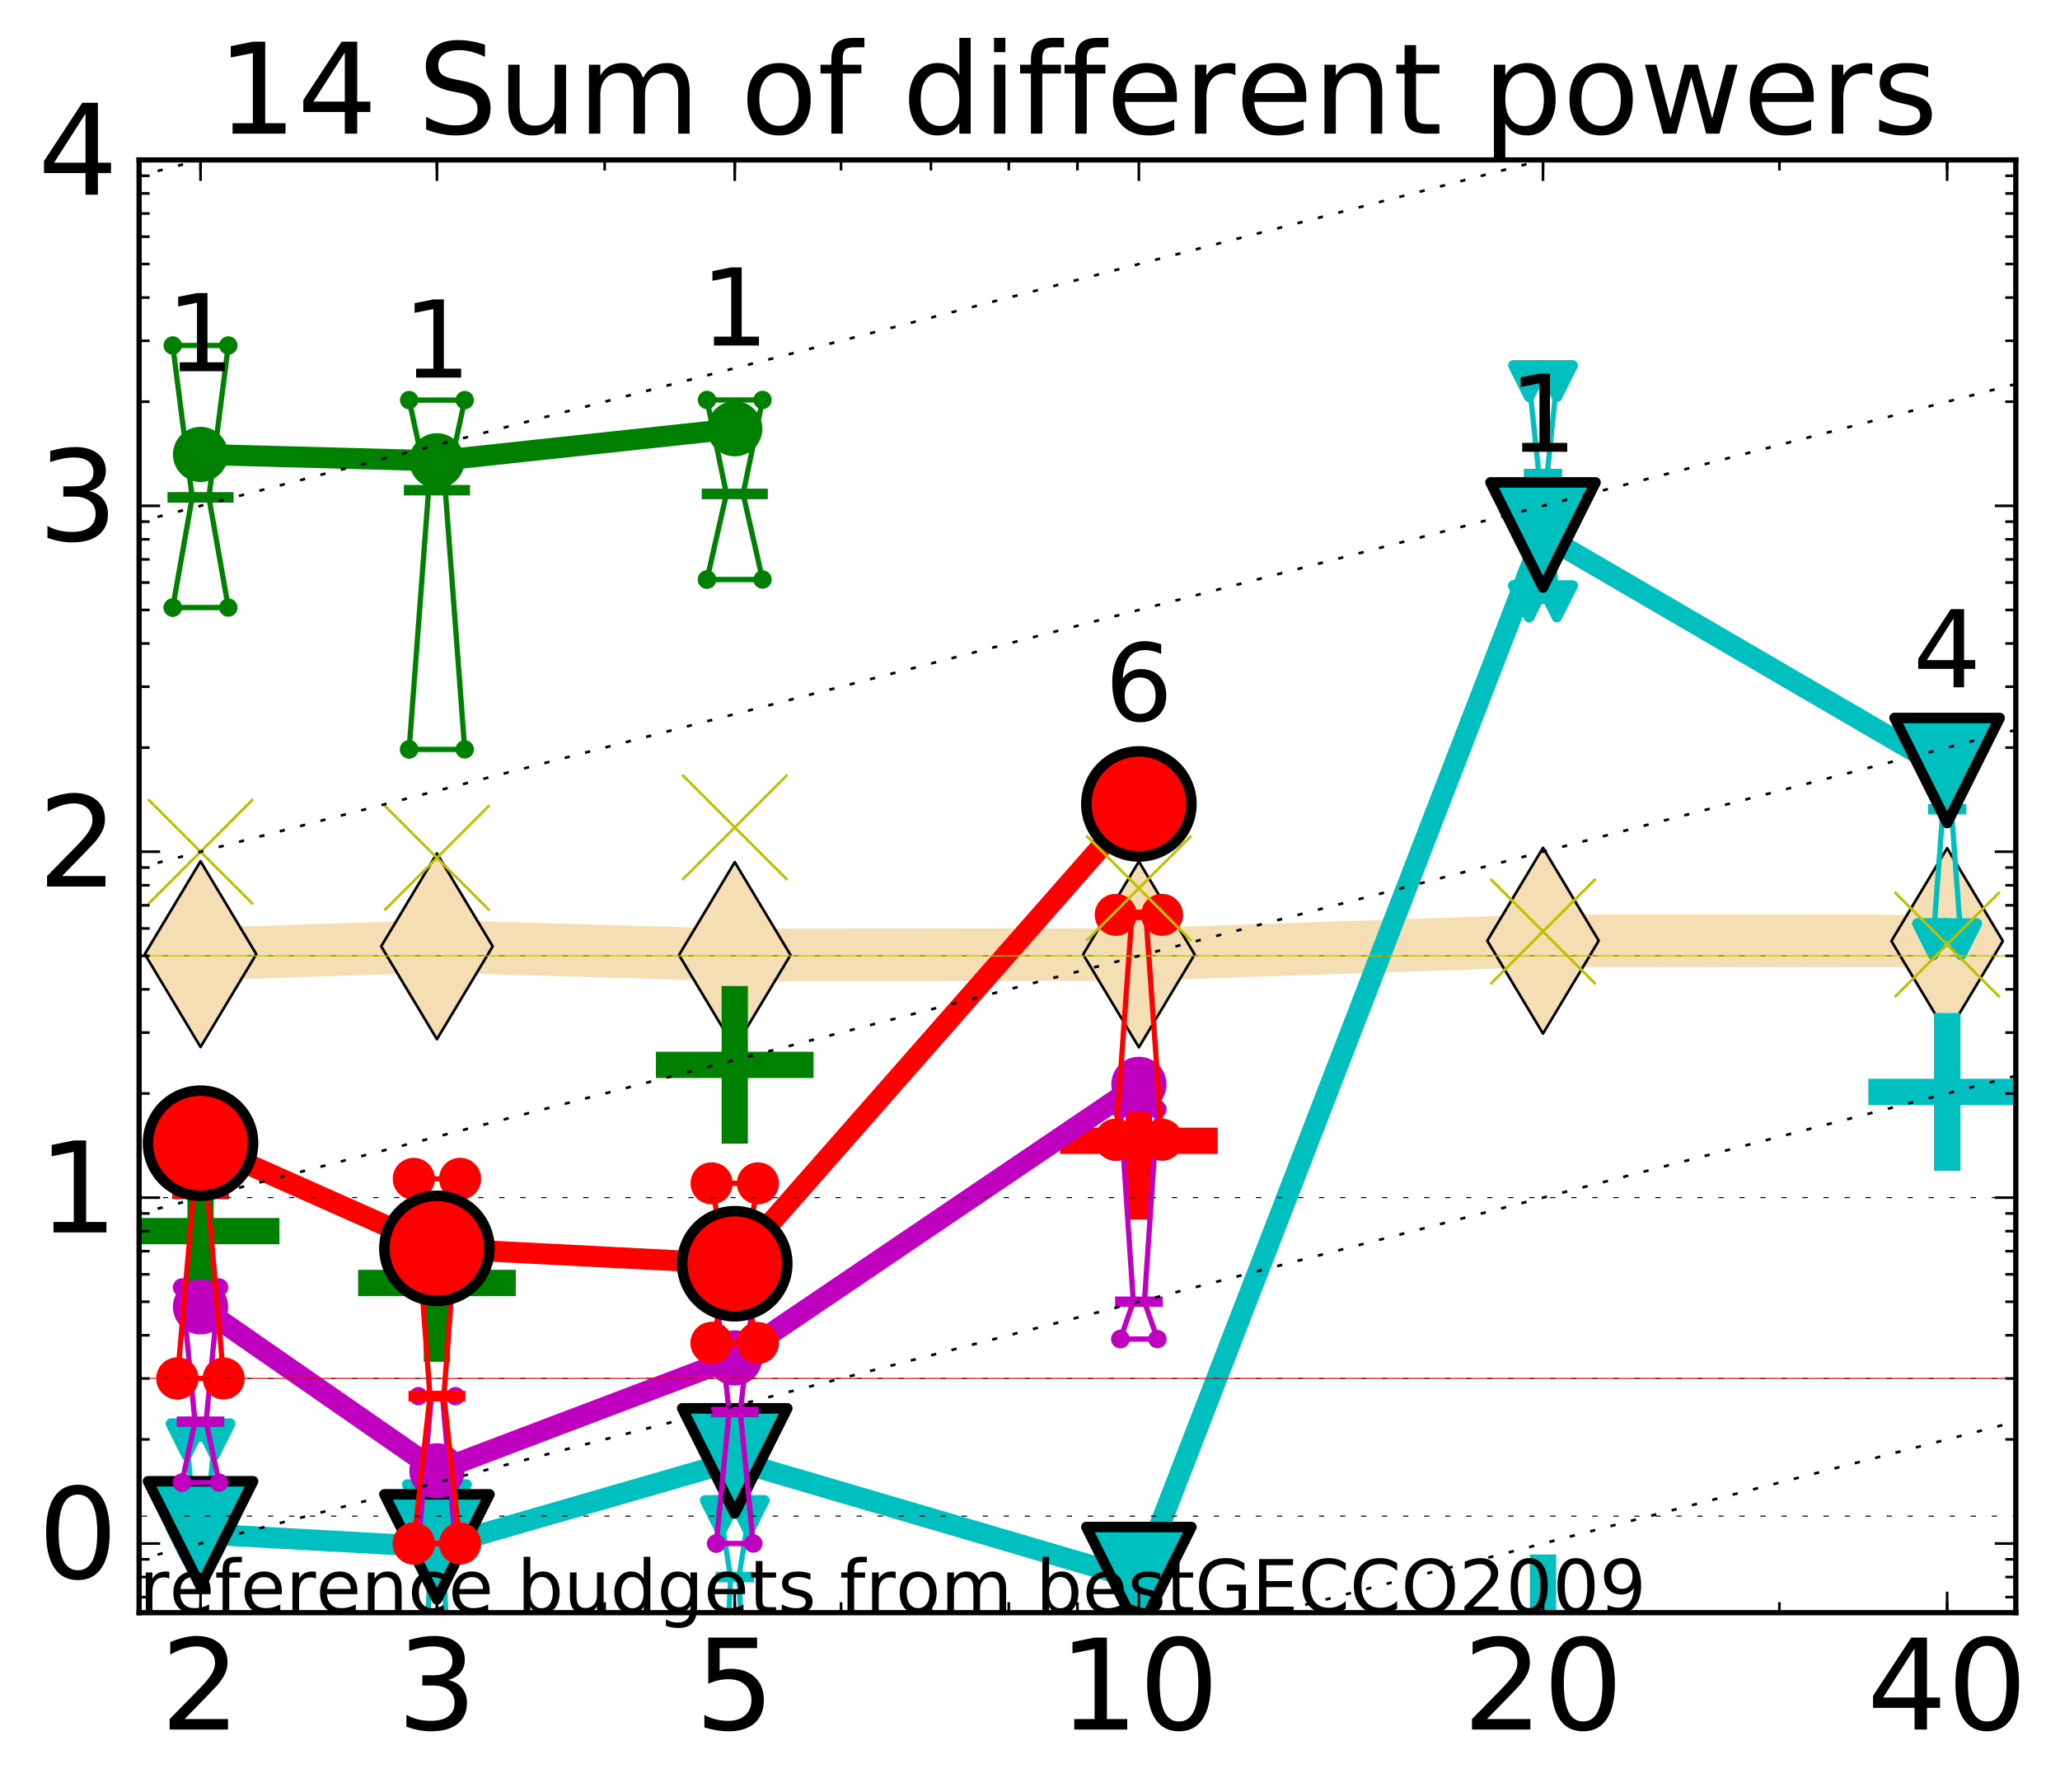 <?xml version="1.0" encoding="utf-8" standalone="no"?>
<!DOCTYPE svg PUBLIC "-//W3C//DTD SVG 1.1//EN"
  "http://www.w3.org/Graphics/SVG/1.1/DTD/svg11.dtd">
<!-- Created with matplotlib (http://matplotlib.org/) -->
<svg height="341pt" version="1.1" viewBox="0 0 392 341" width="392pt" xmlns="http://www.w3.org/2000/svg" xmlns:xlink="http://www.w3.org/1999/xlink">
 <defs>
  <style type="text/css">
*{stroke-linecap:butt;stroke-linejoin:round;stroke-miterlimit:100000;}
  </style>
 </defs>
 <g id="figure_1">
  <g id="patch_1">
   <path d="M 0 341.344 
L 392.992 341.344 
L 392.992 0 
L 0 0 
z
" style="fill:#ffffff;"/>
  </g>
  <g id="axes_1">
   <g id="patch_2">
    <path d="M 26.47 306.916 
L 383.59 306.916 
L 383.59 30.436 
L 26.47 30.436 
z
" style="fill:#ffffff;"/>
   </g>
   <g id="line2d_1">
    <path clip-path="url(#pb860cb84f4)" d="M 38.159 181.588 
L 83.144 180.1 
L 139.818 181.75 
L 216.719 181.637 
L 293.621 179.029 
L 370.522 179.096 
" style="fill:none;stroke:#f5deb3;stroke-linecap:square;stroke-width:10.0;"/>
    <defs>
     <path d="M -0 17.678 
L 10.607 0 
L 0 -17.678 
L -10.607 -0 
z
" id="mc651921e2d" style="stroke:#000000;stroke-linejoin:miter;stroke-width:0.5;"/>
    </defs>
    <g clip-path="url(#pb860cb84f4)">
     <use style="fill:#f5deb3;stroke:#000000;stroke-linejoin:miter;stroke-width:0.5;" x="38.159" xlink:href="#mc651921e2d" y="181.588"/>
     <use style="fill:#f5deb3;stroke:#000000;stroke-linejoin:miter;stroke-width:0.5;" x="83.144" xlink:href="#mc651921e2d" y="180.1"/>
     <use style="fill:#f5deb3;stroke:#000000;stroke-linejoin:miter;stroke-width:0.5;" x="139.818" xlink:href="#mc651921e2d" y="181.75"/>
     <use style="fill:#f5deb3;stroke:#000000;stroke-linejoin:miter;stroke-width:0.5;" x="216.719" xlink:href="#mc651921e2d" y="181.637"/>
     <use style="fill:#f5deb3;stroke:#000000;stroke-linejoin:miter;stroke-width:0.5;" x="293.621" xlink:href="#mc651921e2d" y="179.029"/>
     <use style="fill:#f5deb3;stroke:#000000;stroke-linejoin:miter;stroke-width:0.5;" x="370.522" xlink:href="#mc651921e2d" y="179.096"/>
    </g>
   </g>
   <g id="line2d_2">
    <defs>
     <path d="M -15 0 
L 15 0 
M 0 15 
L 0 -15 
" id="m061216a44a" style="stroke:#008000;stroke-width:5.0;"/>
    </defs>
    <g clip-path="url(#pb860cb84f4)">
     <use style="fill:#008000;stroke:#008000;stroke-width:5.0;" x="38.159" xlink:href="#m061216a44a" y="234.301"/>
    </g>
   </g>
   <g id="line2d_3">
    <g clip-path="url(#pb860cb84f4)">
     <use style="fill:#008000;stroke:#008000;stroke-width:5.0;" x="83.144" xlink:href="#m061216a44a" y="244.16"/>
    </g>
   </g>
   <g id="line2d_4">
    <g clip-path="url(#pb860cb84f4)">
     <use style="fill:#008000;stroke:#008000;stroke-width:5.0;" x="139.818" xlink:href="#m061216a44a" y="202.656"/>
    </g>
   </g>
   <g id="line2d_5">
    <defs>
     <path d="M -15 0 
L 15 0 
M 0 15 
L 0 -15 
" id="m5c05785c75" style="stroke:#00bfbf;stroke-width:5.0;"/>
    </defs>
    <g clip-path="url(#pb860cb84f4)">
     <use style="fill:#00bfbf;stroke:#00bfbf;stroke-width:5.0;" x="370.522" xlink:href="#m5c05785c75" y="207.803"/>
    </g>
   </g>
   <g id="line2d_6">
    <defs>
     <path d="M -15 0 
L 15 0 
M 0 15 
L 0 -15 
" id="m797e073e85" style="stroke:#ff0000;stroke-width:5.0;"/>
    </defs>
    <g clip-path="url(#pb860cb84f4)">
     <use style="fill:#ff0000;stroke:#ff0000;stroke-width:5.0;" x="216.719" xlink:href="#m797e073e85" y="217.103"/>
    </g>
   </g>
   <g id="line2d_7">
    <g clip-path="url(#pb860cb84f4)">
     <use style="fill:#00bfbf;stroke:#00bfbf;stroke-width:5.0;" x="293.621" xlink:href="#m5c05785c75" y="310.842"/>
    </g>
   </g>
   <g id="line2d_8">
    <path clip-path="url(#pb860cb84f4)" d="M 35.516 293.751 
L 37.366 293.751 
L 35.516 273.934 
L 40.803 273.934 
L 38.952 293.751 
L 40.803 293.751 
L 35.516 293.751 
" style="fill:none;stroke:#00bfbf;stroke-linecap:square;"/>
   </g>
   <g id="line2d_9">
    <path clip-path="url(#pb860cb84f4)" d="M 35.516 293.751 
L 40.803 293.751 
L 40.803 273.934 
L 35.516 273.934 
L 35.516 293.751 
" style="fill:none;"/>
    <defs>
     <path d="M -0 3 
L 3 -3 
L -3 -3 
z
" id="m3e2edcc727" style="stroke:#00bfbf;stroke-linejoin:miter;stroke-width:2.0;"/>
    </defs>
    <g clip-path="url(#pb860cb84f4)">
     <use style="fill:#00bfbf;stroke:#00bfbf;stroke-linejoin:miter;stroke-width:2.0;" x="35.516" xlink:href="#m3e2edcc727" y="293.751"/>
     <use style="fill:#00bfbf;stroke:#00bfbf;stroke-linejoin:miter;stroke-width:2.0;" x="40.803" xlink:href="#m3e2edcc727" y="293.751"/>
     <use style="fill:#00bfbf;stroke:#00bfbf;stroke-linejoin:miter;stroke-width:2.0;" x="40.803" xlink:href="#m3e2edcc727" y="273.934"/>
     <use style="fill:#00bfbf;stroke:#00bfbf;stroke-linejoin:miter;stroke-width:2.0;" x="35.516" xlink:href="#m3e2edcc727" y="273.934"/>
     <use style="fill:#00bfbf;stroke:#00bfbf;stroke-linejoin:miter;stroke-width:2.0;" x="35.516" xlink:href="#m3e2edcc727" y="293.751"/>
    </g>
   </g>
   <g id="line2d_10">
    <path clip-path="url(#pb860cb84f4)" d="M 35.516 293.751 
L 40.803 293.751 
" style="fill:none;stroke:#00bfbf;stroke-linecap:square;stroke-width:2.0;"/>
   </g>
   <g id="line2d_11">
    <path clip-path="url(#pb860cb84f4)" d="M 80.5 325.159 
L 82.351 289.344 
L 80.5 285.526 
L 85.787 285.526 
L 83.937 289.344 
L 85.787 325.159 
L 80.5 325.159 
" style="fill:none;stroke:#00bfbf;stroke-linecap:square;"/>
   </g>
   <g id="line2d_12">
    <path clip-path="url(#pb860cb84f4)" d="M 80.5 325.159 
L 85.787 325.159 
L 85.787 285.526 
L 80.5 285.526 
L 80.5 325.159 
" style="fill:none;"/>
    <g clip-path="url(#pb860cb84f4)">
     <use style="fill:#00bfbf;stroke:#00bfbf;stroke-linejoin:miter;stroke-width:2.0;" x="80.5" xlink:href="#m3e2edcc727" y="325.159"/>
     <use style="fill:#00bfbf;stroke:#00bfbf;stroke-linejoin:miter;stroke-width:2.0;" x="85.787" xlink:href="#m3e2edcc727" y="325.159"/>
     <use style="fill:#00bfbf;stroke:#00bfbf;stroke-linejoin:miter;stroke-width:2.0;" x="85.787" xlink:href="#m3e2edcc727" y="285.526"/>
     <use style="fill:#00bfbf;stroke:#00bfbf;stroke-linejoin:miter;stroke-width:2.0;" x="80.5" xlink:href="#m3e2edcc727" y="285.526"/>
     <use style="fill:#00bfbf;stroke:#00bfbf;stroke-linejoin:miter;stroke-width:2.0;" x="80.5" xlink:href="#m3e2edcc727" y="325.159"/>
    </g>
   </g>
   <g id="line2d_13">
    <path clip-path="url(#pb860cb84f4)" d="M 80.5 289.344 
L 85.787 289.344 
" style="fill:none;stroke:#00bfbf;stroke-linecap:square;stroke-width:2.0;"/>
   </g>
   <g id="line2d_14">
    <path clip-path="url(#pb860cb84f4)" d="M 137.174 339.763 
L 139.025 300.13 
L 137.174 288.538 
L 142.461 288.538 
L 140.611 300.13 
L 142.461 339.763 
L 137.174 339.763 
" style="fill:none;stroke:#00bfbf;stroke-linecap:square;"/>
   </g>
   <g id="line2d_15">
    <path clip-path="url(#pb860cb84f4)" d="M 137.174 339.763 
L 142.461 339.763 
L 142.461 288.538 
L 137.174 288.538 
L 137.174 339.763 
" style="fill:none;"/>
    <g clip-path="url(#pb860cb84f4)">
     <use style="fill:#00bfbf;stroke:#00bfbf;stroke-linejoin:miter;stroke-width:2.0;" x="137.174" xlink:href="#m3e2edcc727" y="339.763"/>
     <use style="fill:#00bfbf;stroke:#00bfbf;stroke-linejoin:miter;stroke-width:2.0;" x="142.461" xlink:href="#m3e2edcc727" y="339.763"/>
     <use style="fill:#00bfbf;stroke:#00bfbf;stroke-linejoin:miter;stroke-width:2.0;" x="142.461" xlink:href="#m3e2edcc727" y="288.538"/>
     <use style="fill:#00bfbf;stroke:#00bfbf;stroke-linejoin:miter;stroke-width:2.0;" x="137.174" xlink:href="#m3e2edcc727" y="288.538"/>
     <use style="fill:#00bfbf;stroke:#00bfbf;stroke-linejoin:miter;stroke-width:2.0;" x="137.174" xlink:href="#m3e2edcc727" y="339.763"/>
    </g>
   </g>
   <g id="line2d_16">
    <path clip-path="url(#pb860cb84f4)" d="M 137.174 300.13 
L 142.461 300.13 
" style="fill:none;stroke:#00bfbf;stroke-linecap:square;stroke-width:2.0;"/>
   </g>
   <g id="line2d_17">
    <path clip-path="url(#pb860cb84f4)" d="M 215.685 342.344 
L 215.926 339.763 
L 214.076 339.763 
L 219.363 339.763 
L 217.512 339.763 
L 217.753 342.344 
" style="fill:none;stroke:#00bfbf;stroke-linecap:square;"/>
   </g>
   <g id="line2d_18">
    <path clip-path="url(#pb860cb84f4)" d="M 219.363 342.344 
L 219.363 339.763 
L 214.076 339.763 
L 214.076 342.344 
" style="fill:none;"/>
    <g clip-path="url(#pb860cb84f4)">
     <use style="fill:#00bfbf;stroke:#00bfbf;stroke-linejoin:miter;stroke-width:2.0;" x="214.076" xlink:href="#m3e2edcc727" y="359.579"/>
     <use style="fill:#00bfbf;stroke:#00bfbf;stroke-linejoin:miter;stroke-width:2.0;" x="219.363" xlink:href="#m3e2edcc727" y="359.579"/>
     <use style="fill:#00bfbf;stroke:#00bfbf;stroke-linejoin:miter;stroke-width:2.0;" x="219.363" xlink:href="#m3e2edcc727" y="339.763"/>
     <use style="fill:#00bfbf;stroke:#00bfbf;stroke-linejoin:miter;stroke-width:2.0;" x="214.076" xlink:href="#m3e2edcc727" y="339.763"/>
     <use style="fill:#00bfbf;stroke:#00bfbf;stroke-linejoin:miter;stroke-width:2.0;" x="214.076" xlink:href="#m3e2edcc727" y="359.579"/>
    </g>
   </g>
   <g id="line2d_19">
    <path clip-path="url(#pb860cb84f4)" d="M 214.076 339.763 
L 219.363 339.763 
" style="fill:none;stroke:#00bfbf;stroke-linecap:square;stroke-width:2.0;"/>
   </g>
   <g id="line2d_20">
    <path clip-path="url(#pb860cb84f4)" d="M 290.977 114.429 
L 292.828 90.222 
L 290.977 72.531 
L 296.264 72.531 
L 294.414 90.222 
L 296.264 114.429 
L 290.977 114.429 
" style="fill:none;stroke:#00bfbf;stroke-linecap:square;"/>
   </g>
   <g id="line2d_21">
    <path clip-path="url(#pb860cb84f4)" d="M 290.977 114.429 
L 296.264 114.429 
L 296.264 72.531 
L 290.977 72.531 
L 290.977 114.429 
" style="fill:none;"/>
    <g clip-path="url(#pb860cb84f4)">
     <use style="fill:#00bfbf;stroke:#00bfbf;stroke-linejoin:miter;stroke-width:2.0;" x="290.977" xlink:href="#m3e2edcc727" y="114.429"/>
     <use style="fill:#00bfbf;stroke:#00bfbf;stroke-linejoin:miter;stroke-width:2.0;" x="296.264" xlink:href="#m3e2edcc727" y="114.429"/>
     <use style="fill:#00bfbf;stroke:#00bfbf;stroke-linejoin:miter;stroke-width:2.0;" x="296.264" xlink:href="#m3e2edcc727" y="72.531"/>
     <use style="fill:#00bfbf;stroke:#00bfbf;stroke-linejoin:miter;stroke-width:2.0;" x="290.977" xlink:href="#m3e2edcc727" y="72.531"/>
     <use style="fill:#00bfbf;stroke:#00bfbf;stroke-linejoin:miter;stroke-width:2.0;" x="290.977" xlink:href="#m3e2edcc727" y="114.429"/>
    </g>
   </g>
   <g id="line2d_22">
    <path clip-path="url(#pb860cb84f4)" d="M 290.977 90.222 
L 296.264 90.222 
" style="fill:none;stroke:#00bfbf;stroke-linecap:square;stroke-width:2.0;"/>
   </g>
   <g id="line2d_23">
    <path clip-path="url(#pb860cb84f4)" d="M 367.879 178.759 
L 369.729 154 
L 367.879 148.077 
L 373.166 148.077 
L 371.316 154 
L 373.166 178.759 
L 367.879 178.759 
" style="fill:none;stroke:#00bfbf;stroke-linecap:square;"/>
   </g>
   <g id="line2d_24">
    <path clip-path="url(#pb860cb84f4)" d="M 367.879 178.759 
L 373.166 178.759 
L 373.166 148.077 
L 367.879 148.077 
L 367.879 178.759 
" style="fill:none;"/>
    <g clip-path="url(#pb860cb84f4)">
     <use style="fill:#00bfbf;stroke:#00bfbf;stroke-linejoin:miter;stroke-width:2.0;" x="367.879" xlink:href="#m3e2edcc727" y="178.759"/>
     <use style="fill:#00bfbf;stroke:#00bfbf;stroke-linejoin:miter;stroke-width:2.0;" x="373.166" xlink:href="#m3e2edcc727" y="178.759"/>
     <use style="fill:#00bfbf;stroke:#00bfbf;stroke-linejoin:miter;stroke-width:2.0;" x="373.166" xlink:href="#m3e2edcc727" y="148.077"/>
     <use style="fill:#00bfbf;stroke:#00bfbf;stroke-linejoin:miter;stroke-width:2.0;" x="367.879" xlink:href="#m3e2edcc727" y="148.077"/>
     <use style="fill:#00bfbf;stroke:#00bfbf;stroke-linejoin:miter;stroke-width:2.0;" x="367.879" xlink:href="#m3e2edcc727" y="178.759"/>
    </g>
   </g>
   <g id="line2d_25">
    <path clip-path="url(#pb860cb84f4)" d="M 367.879 154 
L 373.166 154 
" style="fill:none;stroke:#00bfbf;stroke-linecap:square;stroke-width:2.0;"/>
   </g>
   <g id="line2d_26">
    <path clip-path="url(#pb860cb84f4)" d="M 38.159 291.905 
L 83.144 294.393 
" style="fill:none;stroke:#00bfbf;stroke-linecap:square;stroke-width:4.0;"/>
   </g>
   <g id="line2d_27">
    <path clip-path="url(#pb860cb84f4)" d="M 83.144 294.393 
L 139.818 278.025 
" style="fill:none;stroke:#00bfbf;stroke-linecap:square;stroke-width:4.0;"/>
   </g>
   <g id="line2d_28">
    <path clip-path="url(#pb860cb84f4)" d="M 139.818 278.025 
L 216.719 300.61 
" style="fill:none;stroke:#00bfbf;stroke-linecap:square;stroke-width:4.0;"/>
   </g>
   <g id="line2d_29">
    <path clip-path="url(#pb860cb84f4)" d="M 216.719 300.61 
L 293.621 101.808 
" style="fill:none;stroke:#00bfbf;stroke-linecap:square;stroke-width:4.0;"/>
   </g>
   <g id="line2d_30">
    <path clip-path="url(#pb860cb84f4)" d="M 293.621 101.808 
L 370.522 146.64 
" style="fill:none;stroke:#00bfbf;stroke-linecap:square;stroke-width:4.0;"/>
   </g>
   <g id="line2d_31">
    <path clip-path="url(#pb860cb84f4)" d="M 38.159 291.905 
L 83.144 294.393 
L 139.818 278.025 
L 216.719 300.61 
L 293.621 101.808 
L 370.522 146.64 
" style="fill:none;"/>
    <defs>
     <path d="M -0 10 
L 10 -10 
L -10 -10 
z
" id="mc3853bc122" style="stroke:#000000;stroke-linejoin:miter;stroke-width:2.0;"/>
    </defs>
    <g clip-path="url(#pb860cb84f4)">
     <use style="fill:#00bfbf;stroke:#000000;stroke-linejoin:miter;stroke-width:2.0;" x="38.159" xlink:href="#mc3853bc122" y="291.905"/>
     <use style="fill:#00bfbf;stroke:#000000;stroke-linejoin:miter;stroke-width:2.0;" x="83.144" xlink:href="#mc3853bc122" y="294.393"/>
     <use style="fill:#00bfbf;stroke:#000000;stroke-linejoin:miter;stroke-width:2.0;" x="139.818" xlink:href="#mc3853bc122" y="278.025"/>
     <use style="fill:#00bfbf;stroke:#000000;stroke-linejoin:miter;stroke-width:2.0;" x="216.719" xlink:href="#mc3853bc122" y="300.61"/>
     <use style="fill:#00bfbf;stroke:#000000;stroke-linejoin:miter;stroke-width:2.0;" x="293.621" xlink:href="#mc3853bc122" y="101.808"/>
     <use style="fill:#00bfbf;stroke:#000000;stroke-linejoin:miter;stroke-width:2.0;" x="370.522" xlink:href="#mc3853bc122" y="146.64"/>
    </g>
   </g>
   <g id="line2d_32">
    <path clip-path="url(#pb860cb84f4)" d="M 34.635 282.159 
L 37.102 270.567 
L 34.635 245.014 
L 41.684 245.014 
L 39.217 270.567 
L 41.684 282.159 
L 34.635 282.159 
" style="fill:none;stroke:#bf00bf;stroke-linecap:square;"/>
   </g>
   <g id="line2d_33">
    <path clip-path="url(#pb860cb84f4)" d="M 34.635 282.159 
L 41.684 282.159 
L 41.684 245.014 
L 34.635 245.014 
L 34.635 282.159 
" style="fill:none;"/>
    <defs>
     <path d="M 0 1.5 
C 0.398 1.5 0.779 1.342 1.061 1.061 
C 1.342 0.779 1.5 0.398 1.5 0 
C 1.5 -0.398 1.342 -0.779 1.061 -1.061 
C 0.779 -1.342 0.398 -1.5 0 -1.5 
C -0.398 -1.5 -0.779 -1.342 -1.061 -1.061 
C -1.342 -0.779 -1.5 -0.398 -1.5 0 
C -1.5 0.398 -1.342 0.779 -1.061 1.061 
C -0.779 1.342 -0.398 1.5 0 1.5 
z
" id="mfe847da6fb" style="stroke:#bf00bf;stroke-width:0.5;"/>
    </defs>
    <g clip-path="url(#pb860cb84f4)">
     <use style="fill:#bf00bf;stroke:#bf00bf;stroke-width:0.5;" x="34.635" xlink:href="#mfe847da6fb" y="282.159"/>
     <use style="fill:#bf00bf;stroke:#bf00bf;stroke-width:0.5;" x="41.684" xlink:href="#mfe847da6fb" y="282.159"/>
     <use style="fill:#bf00bf;stroke:#bf00bf;stroke-width:0.5;" x="41.684" xlink:href="#mfe847da6fb" y="245.014"/>
     <use style="fill:#bf00bf;stroke:#bf00bf;stroke-width:0.5;" x="34.635" xlink:href="#mfe847da6fb" y="245.014"/>
     <use style="fill:#bf00bf;stroke:#bf00bf;stroke-width:0.5;" x="34.635" xlink:href="#mfe847da6fb" y="282.159"/>
    </g>
   </g>
   <g id="line2d_34">
    <path clip-path="url(#pb860cb84f4)" d="M 34.635 270.567 
L 41.684 270.567 
" style="fill:none;stroke:#bf00bf;stroke-linecap:square;stroke-width:2.0;"/>
   </g>
   <g id="line2d_35">
    <path clip-path="url(#pb860cb84f4)" d="M 79.619 293.751 
L 82.086 265.71 
L 79.619 265.71 
L 86.669 265.71 
L 84.201 265.71 
L 86.669 293.751 
L 79.619 293.751 
" style="fill:none;stroke:#bf00bf;stroke-linecap:square;"/>
   </g>
   <g id="line2d_36">
    <path clip-path="url(#pb860cb84f4)" d="M 79.619 293.751 
L 86.669 293.751 
L 86.669 265.71 
L 79.619 265.71 
L 79.619 293.751 
" style="fill:none;"/>
    <g clip-path="url(#pb860cb84f4)">
     <use style="fill:#bf00bf;stroke:#bf00bf;stroke-width:0.5;" x="79.619" xlink:href="#mfe847da6fb" y="293.751"/>
     <use style="fill:#bf00bf;stroke:#bf00bf;stroke-width:0.5;" x="86.669" xlink:href="#mfe847da6fb" y="293.751"/>
     <use style="fill:#bf00bf;stroke:#bf00bf;stroke-width:0.5;" x="86.669" xlink:href="#mfe847da6fb" y="265.71"/>
     <use style="fill:#bf00bf;stroke:#bf00bf;stroke-width:0.5;" x="79.619" xlink:href="#mfe847da6fb" y="265.71"/>
     <use style="fill:#bf00bf;stroke:#bf00bf;stroke-width:0.5;" x="79.619" xlink:href="#mfe847da6fb" y="293.751"/>
    </g>
   </g>
   <g id="line2d_37">
    <path clip-path="url(#pb860cb84f4)" d="M 79.619 265.71 
L 86.669 265.71 
" style="fill:none;stroke:#bf00bf;stroke-linecap:square;stroke-width:2.0;"/>
   </g>
   <g id="line2d_38">
    <path clip-path="url(#pb860cb84f4)" d="M 136.293 293.751 
L 138.76 268.722 
L 136.293 246.617 
L 143.342 246.617 
L 140.875 268.722 
L 143.342 293.751 
L 136.293 293.751 
" style="fill:none;stroke:#bf00bf;stroke-linecap:square;"/>
   </g>
   <g id="line2d_39">
    <path clip-path="url(#pb860cb84f4)" d="M 136.293 293.751 
L 143.342 293.751 
L 143.342 246.617 
L 136.293 246.617 
L 136.293 293.751 
" style="fill:none;"/>
    <g clip-path="url(#pb860cb84f4)">
     <use style="fill:#bf00bf;stroke:#bf00bf;stroke-width:0.5;" x="136.293" xlink:href="#mfe847da6fb" y="293.751"/>
     <use style="fill:#bf00bf;stroke:#bf00bf;stroke-width:0.5;" x="143.342" xlink:href="#mfe847da6fb" y="293.751"/>
     <use style="fill:#bf00bf;stroke:#bf00bf;stroke-width:0.5;" x="143.342" xlink:href="#mfe847da6fb" y="246.617"/>
     <use style="fill:#bf00bf;stroke:#bf00bf;stroke-width:0.5;" x="136.293" xlink:href="#mfe847da6fb" y="246.617"/>
     <use style="fill:#bf00bf;stroke:#bf00bf;stroke-width:0.5;" x="136.293" xlink:href="#mfe847da6fb" y="293.751"/>
    </g>
   </g>
   <g id="line2d_40">
    <path clip-path="url(#pb860cb84f4)" d="M 136.293 268.722 
L 143.342 268.722 
" style="fill:none;stroke:#bf00bf;stroke-linecap:square;stroke-width:2.0;"/>
   </g>
   <g id="line2d_41">
    <path clip-path="url(#pb860cb84f4)" d="M 213.195 254.842 
L 215.662 247.738 
L 213.195 211.118 
L 220.244 211.118 
L 217.777 247.738 
L 220.244 254.842 
L 213.195 254.842 
" style="fill:none;stroke:#bf00bf;stroke-linecap:square;"/>
   </g>
   <g id="line2d_42">
    <path clip-path="url(#pb860cb84f4)" d="M 213.195 254.842 
L 220.244 254.842 
L 220.244 211.118 
L 213.195 211.118 
L 213.195 254.842 
" style="fill:none;"/>
    <g clip-path="url(#pb860cb84f4)">
     <use style="fill:#bf00bf;stroke:#bf00bf;stroke-width:0.5;" x="213.195" xlink:href="#mfe847da6fb" y="254.842"/>
     <use style="fill:#bf00bf;stroke:#bf00bf;stroke-width:0.5;" x="220.244" xlink:href="#mfe847da6fb" y="254.842"/>
     <use style="fill:#bf00bf;stroke:#bf00bf;stroke-width:0.5;" x="220.244" xlink:href="#mfe847da6fb" y="211.118"/>
     <use style="fill:#bf00bf;stroke:#bf00bf;stroke-width:0.5;" x="213.195" xlink:href="#mfe847da6fb" y="211.118"/>
     <use style="fill:#bf00bf;stroke:#bf00bf;stroke-width:0.5;" x="213.195" xlink:href="#mfe847da6fb" y="254.842"/>
    </g>
   </g>
   <g id="line2d_43">
    <path clip-path="url(#pb860cb84f4)" d="M 213.195 247.738 
L 220.244 247.738 
" style="fill:none;stroke:#bf00bf;stroke-linecap:square;stroke-width:2.0;"/>
   </g>
   <g id="line2d_44">
    <path clip-path="url(#pb860cb84f4)" d="M 38.159 248.708 
L 83.144 279.919 
" style="fill:none;stroke:#bf00bf;stroke-linecap:square;stroke-width:4.0;"/>
   </g>
   <g id="line2d_45">
    <path clip-path="url(#pb860cb84f4)" d="M 83.144 279.919 
L 139.818 258.43 
" style="fill:none;stroke:#bf00bf;stroke-linecap:square;stroke-width:4.0;"/>
   </g>
   <g id="line2d_46">
    <path clip-path="url(#pb860cb84f4)" d="M 139.818 258.43 
L 216.719 206.367 
" style="fill:none;stroke:#bf00bf;stroke-linecap:square;stroke-width:4.0;"/>
   </g>
   <g id="line2d_47">
    <path clip-path="url(#pb860cb84f4)" d="M 38.159 248.708 
L 83.144 279.919 
L 139.818 258.43 
L 216.719 206.367 
" style="fill:none;"/>
    <defs>
     <path d="M 0 5 
C 1.326 5 2.598 4.473 3.536 3.536 
C 4.473 2.598 5 1.326 5 0 
C 5 -1.326 4.473 -2.598 3.536 -3.536 
C 2.598 -4.473 1.326 -5 0 -5 
C -1.326 -5 -2.598 -4.473 -3.536 -3.536 
C -4.473 -2.598 -5 -1.326 -5 0 
C -5 1.326 -4.473 2.598 -3.536 3.536 
C -2.598 4.473 -1.326 5 0 5 
z
" id="mf7acec09cb" style="stroke:#bf00bf;stroke-width:0.5;"/>
    </defs>
    <g clip-path="url(#pb860cb84f4)">
     <use style="fill:#bf00bf;stroke:#bf00bf;stroke-width:0.5;" x="38.159" xlink:href="#mf7acec09cb" y="248.708"/>
     <use style="fill:#bf00bf;stroke:#bf00bf;stroke-width:0.5;" x="83.144" xlink:href="#mf7acec09cb" y="279.919"/>
     <use style="fill:#bf00bf;stroke:#bf00bf;stroke-width:0.5;" x="139.818" xlink:href="#mf7acec09cb" y="258.43"/>
     <use style="fill:#bf00bf;stroke:#bf00bf;stroke-width:0.5;" x="216.719" xlink:href="#mf7acec09cb" y="206.367"/>
    </g>
   </g>
   <g id="line2d_48">
    <path clip-path="url(#pb860cb84f4)" d="M 33.753 262.342 
L 36.838 227.216 
L 33.753 212.752 
L 42.565 212.752 
L 39.481 227.216 
L 42.565 262.342 
L 33.753 262.342 
" style="fill:none;stroke:#ff0000;stroke-linecap:square;"/>
   </g>
   <g id="line2d_49">
    <path clip-path="url(#pb860cb84f4)" d="M 33.753 262.342 
L 42.565 262.342 
L 42.565 212.752 
L 33.753 212.752 
L 33.753 262.342 
" style="fill:none;"/>
    <defs>
     <path d="M 0 3 
C 0.796 3 1.559 2.684 2.121 2.121 
C 2.684 1.559 3 0.796 3 0 
C 3 -0.796 2.684 -1.559 2.121 -2.121 
C 1.559 -2.684 0.796 -3 0 -3 
C -0.796 -3 -1.559 -2.684 -2.121 -2.121 
C -2.684 -1.559 -3 -0.796 -3 0 
C -3 0.796 -2.684 1.559 -2.121 2.121 
C -1.559 2.684 -0.796 3 0 3 
z
" id="me0bba8f1bd" style="stroke:#ff0000;stroke-width:2.0;"/>
    </defs>
    <g clip-path="url(#pb860cb84f4)">
     <use style="fill:#ff0000;stroke:#ff0000;stroke-width:2.0;" x="33.753" xlink:href="#me0bba8f1bd" y="262.342"/>
     <use style="fill:#ff0000;stroke:#ff0000;stroke-width:2.0;" x="42.565" xlink:href="#me0bba8f1bd" y="262.342"/>
     <use style="fill:#ff0000;stroke:#ff0000;stroke-width:2.0;" x="42.565" xlink:href="#me0bba8f1bd" y="212.752"/>
     <use style="fill:#ff0000;stroke:#ff0000;stroke-width:2.0;" x="33.753" xlink:href="#me0bba8f1bd" y="212.752"/>
     <use style="fill:#ff0000;stroke:#ff0000;stroke-width:2.0;" x="33.753" xlink:href="#me0bba8f1bd" y="262.342"/>
    </g>
   </g>
   <g id="line2d_50">
    <path clip-path="url(#pb860cb84f4)" d="M 33.753 227.216 
L 42.565 227.216 
" style="fill:none;stroke:#ff0000;stroke-linecap:square;stroke-width:2.0;"/>
   </g>
   <g id="line2d_51">
    <path clip-path="url(#pb860cb84f4)" d="M 78.738 293.751 
L 81.822 265.71 
L 78.738 224.344 
L 87.55 224.344 
L 84.466 265.71 
L 87.55 293.751 
L 78.738 293.751 
" style="fill:none;stroke:#ff0000;stroke-linecap:square;"/>
   </g>
   <g id="line2d_52">
    <path clip-path="url(#pb860cb84f4)" d="M 78.738 293.751 
L 87.55 293.751 
L 87.55 224.344 
L 78.738 224.344 
L 78.738 293.751 
" style="fill:none;"/>
    <g clip-path="url(#pb860cb84f4)">
     <use style="fill:#ff0000;stroke:#ff0000;stroke-width:2.0;" x="78.738" xlink:href="#me0bba8f1bd" y="293.751"/>
     <use style="fill:#ff0000;stroke:#ff0000;stroke-width:2.0;" x="87.55" xlink:href="#me0bba8f1bd" y="293.751"/>
     <use style="fill:#ff0000;stroke:#ff0000;stroke-width:2.0;" x="87.55" xlink:href="#me0bba8f1bd" y="224.344"/>
     <use style="fill:#ff0000;stroke:#ff0000;stroke-width:2.0;" x="78.738" xlink:href="#me0bba8f1bd" y="224.344"/>
     <use style="fill:#ff0000;stroke:#ff0000;stroke-width:2.0;" x="78.738" xlink:href="#me0bba8f1bd" y="293.751"/>
    </g>
   </g>
   <g id="line2d_53">
    <path clip-path="url(#pb860cb84f4)" d="M 78.738 265.71 
L 87.55 265.71 
" style="fill:none;stroke:#ff0000;stroke-linecap:square;stroke-width:2.0;"/>
   </g>
   <g id="line2d_54">
    <path clip-path="url(#pb860cb84f4)" d="M 135.412 255.584 
L 138.496 243.006 
L 135.412 225.197 
L 144.224 225.197 
L 141.139 243.006 
L 144.224 255.584 
L 135.412 255.584 
" style="fill:none;stroke:#ff0000;stroke-linecap:square;"/>
   </g>
   <g id="line2d_55">
    <path clip-path="url(#pb860cb84f4)" d="M 135.412 255.584 
L 144.224 255.584 
L 144.224 225.197 
L 135.412 225.197 
L 135.412 255.584 
" style="fill:none;"/>
    <g clip-path="url(#pb860cb84f4)">
     <use style="fill:#ff0000;stroke:#ff0000;stroke-width:2.0;" x="135.412" xlink:href="#me0bba8f1bd" y="255.584"/>
     <use style="fill:#ff0000;stroke:#ff0000;stroke-width:2.0;" x="144.224" xlink:href="#me0bba8f1bd" y="255.584"/>
     <use style="fill:#ff0000;stroke:#ff0000;stroke-width:2.0;" x="144.224" xlink:href="#me0bba8f1bd" y="225.197"/>
     <use style="fill:#ff0000;stroke:#ff0000;stroke-width:2.0;" x="135.412" xlink:href="#me0bba8f1bd" y="225.197"/>
     <use style="fill:#ff0000;stroke:#ff0000;stroke-width:2.0;" x="135.412" xlink:href="#me0bba8f1bd" y="255.584"/>
    </g>
   </g>
   <g id="line2d_56">
    <path clip-path="url(#pb860cb84f4)" d="M 135.412 243.006 
L 144.224 243.006 
" style="fill:none;stroke:#ff0000;stroke-linecap:square;stroke-width:2.0;"/>
   </g>
   <g id="line2d_57">
    <path clip-path="url(#pb860cb84f4)" d="M 212.313 216.908 
L 215.398 174.103 
L 212.313 174.103 
L 221.125 174.103 
L 218.041 174.103 
L 221.125 216.908 
L 212.313 216.908 
" style="fill:none;stroke:#ff0000;stroke-linecap:square;"/>
   </g>
   <g id="line2d_58">
    <path clip-path="url(#pb860cb84f4)" d="M 212.313 216.908 
L 221.125 216.908 
L 221.125 174.103 
L 212.313 174.103 
L 212.313 216.908 
" style="fill:none;"/>
    <g clip-path="url(#pb860cb84f4)">
     <use style="fill:#ff0000;stroke:#ff0000;stroke-width:2.0;" x="212.313" xlink:href="#me0bba8f1bd" y="216.908"/>
     <use style="fill:#ff0000;stroke:#ff0000;stroke-width:2.0;" x="221.125" xlink:href="#me0bba8f1bd" y="216.908"/>
     <use style="fill:#ff0000;stroke:#ff0000;stroke-width:2.0;" x="221.125" xlink:href="#me0bba8f1bd" y="174.103"/>
     <use style="fill:#ff0000;stroke:#ff0000;stroke-width:2.0;" x="212.313" xlink:href="#me0bba8f1bd" y="174.103"/>
     <use style="fill:#ff0000;stroke:#ff0000;stroke-width:2.0;" x="212.313" xlink:href="#me0bba8f1bd" y="216.908"/>
    </g>
   </g>
   <g id="line2d_59">
    <path clip-path="url(#pb860cb84f4)" d="M 212.313 174.103 
L 221.125 174.103 
" style="fill:none;stroke:#ff0000;stroke-linecap:square;stroke-width:2.0;"/>
   </g>
   <g id="line2d_60">
    <path clip-path="url(#pb860cb84f4)" d="M 38.159 217.563 
L 83.144 237.58 
" style="fill:none;stroke:#ff0000;stroke-linecap:square;stroke-width:4.0;"/>
   </g>
   <g id="line2d_61">
    <path clip-path="url(#pb860cb84f4)" d="M 83.144 237.58 
L 139.818 240.503 
" style="fill:none;stroke:#ff0000;stroke-linecap:square;stroke-width:4.0;"/>
   </g>
   <g id="line2d_62">
    <path clip-path="url(#pb860cb84f4)" d="M 139.818 240.503 
L 216.719 153 
" style="fill:none;stroke:#ff0000;stroke-linecap:square;stroke-width:4.0;"/>
   </g>
   <g id="line2d_63">
    <path clip-path="url(#pb860cb84f4)" d="M 38.159 217.563 
L 83.144 237.58 
L 139.818 240.503 
L 216.719 153 
" style="fill:none;"/>
    <defs>
     <path d="M 0 10 
C 2.652 10 5.196 8.946 7.071 7.071 
C 8.946 5.196 10 2.652 10 0 
C 10 -2.652 8.946 -5.196 7.071 -7.071 
C 5.196 -8.946 2.652 -10 0 -10 
C -2.652 -10 -5.196 -8.946 -7.071 -7.071 
C -8.946 -5.196 -10 -2.652 -10 0 
C -10 2.652 -8.946 5.196 -7.071 7.071 
C -5.196 8.946 -2.652 10 0 10 
z
" id="mea2d3ab027" style="stroke:#000000;stroke-width:2.0;"/>
    </defs>
    <g clip-path="url(#pb860cb84f4)">
     <use style="fill:#ff0000;stroke:#000000;stroke-width:2.0;" x="38.159" xlink:href="#mea2d3ab027" y="217.563"/>
     <use style="fill:#ff0000;stroke:#000000;stroke-width:2.0;" x="83.144" xlink:href="#mea2d3ab027" y="237.58"/>
     <use style="fill:#ff0000;stroke:#000000;stroke-width:2.0;" x="139.818" xlink:href="#mea2d3ab027" y="240.503"/>
     <use style="fill:#ff0000;stroke:#000000;stroke-width:2.0;" x="216.719" xlink:href="#mea2d3ab027" y="153"/>
    </g>
   </g>
   <g id="line2d_64">
    <path clip-path="url(#pb860cb84f4)" d="M 32.872 115.627 
L 36.573 94.653 
L 32.872 65.747 
L 43.446 65.747 
L 39.745 94.653 
L 43.446 115.627 
L 32.872 115.627 
" style="fill:none;stroke:#008000;stroke-linecap:square;"/>
   </g>
   <g id="line2d_65">
    <path clip-path="url(#pb860cb84f4)" d="M 32.872 115.627 
L 43.446 115.627 
L 43.446 65.747 
L 32.872 65.747 
L 32.872 115.627 
" style="fill:none;"/>
    <defs>
     <path d="M 0 1.5 
C 0.398 1.5 0.779 1.342 1.061 1.061 
C 1.342 0.779 1.5 0.398 1.5 0 
C 1.5 -0.398 1.342 -0.779 1.061 -1.061 
C 0.779 -1.342 0.398 -1.5 0 -1.5 
C -0.398 -1.5 -0.779 -1.342 -1.061 -1.061 
C -1.342 -0.779 -1.5 -0.398 -1.5 0 
C -1.5 0.398 -1.342 0.779 -1.061 1.061 
C -0.779 1.342 -0.398 1.5 0 1.5 
z
" id="m9f4b8a802e" style="stroke:#008000;stroke-width:0.5;"/>
    </defs>
    <g clip-path="url(#pb860cb84f4)">
     <use style="fill:#008000;stroke:#008000;stroke-width:0.5;" x="32.872" xlink:href="#m9f4b8a802e" y="115.627"/>
     <use style="fill:#008000;stroke:#008000;stroke-width:0.5;" x="43.446" xlink:href="#m9f4b8a802e" y="115.627"/>
     <use style="fill:#008000;stroke:#008000;stroke-width:0.5;" x="43.446" xlink:href="#m9f4b8a802e" y="65.747"/>
     <use style="fill:#008000;stroke:#008000;stroke-width:0.5;" x="32.872" xlink:href="#m9f4b8a802e" y="65.747"/>
     <use style="fill:#008000;stroke:#008000;stroke-width:0.5;" x="32.872" xlink:href="#m9f4b8a802e" y="115.627"/>
    </g>
   </g>
   <g id="line2d_66">
    <path clip-path="url(#pb860cb84f4)" d="M 32.872 94.653 
L 43.446 94.653 
" style="fill:none;stroke:#008000;stroke-linecap:square;stroke-width:2.0;"/>
   </g>
   <g id="line2d_67">
    <path clip-path="url(#pb860cb84f4)" d="M 77.857 142.613 
L 81.558 93.29 
L 77.857 76.14 
L 88.431 76.14 
L 84.73 93.29 
L 88.431 142.613 
L 77.857 142.613 
" style="fill:none;stroke:#008000;stroke-linecap:square;"/>
   </g>
   <g id="line2d_68">
    <path clip-path="url(#pb860cb84f4)" d="M 77.857 142.613 
L 88.431 142.613 
L 88.431 76.14 
L 77.857 76.14 
L 77.857 142.613 
" style="fill:none;"/>
    <g clip-path="url(#pb860cb84f4)">
     <use style="fill:#008000;stroke:#008000;stroke-width:0.5;" x="77.857" xlink:href="#m9f4b8a802e" y="142.613"/>
     <use style="fill:#008000;stroke:#008000;stroke-width:0.5;" x="88.431" xlink:href="#m9f4b8a802e" y="142.613"/>
     <use style="fill:#008000;stroke:#008000;stroke-width:0.5;" x="88.431" xlink:href="#m9f4b8a802e" y="76.14"/>
     <use style="fill:#008000;stroke:#008000;stroke-width:0.5;" x="77.857" xlink:href="#m9f4b8a802e" y="76.14"/>
     <use style="fill:#008000;stroke:#008000;stroke-width:0.5;" x="77.857" xlink:href="#m9f4b8a802e" y="142.613"/>
    </g>
   </g>
   <g id="line2d_69">
    <path clip-path="url(#pb860cb84f4)" d="M 77.857 93.29 
L 88.431 93.29 
" style="fill:none;stroke:#008000;stroke-linecap:square;stroke-width:2.0;"/>
   </g>
   <g id="line2d_70">
    <path clip-path="url(#pb860cb84f4)" d="M 134.531 110.293 
L 138.232 93.996 
L 134.531 76.116 
L 145.105 76.116 
L 141.404 93.996 
L 145.105 110.293 
L 134.531 110.293 
" style="fill:none;stroke:#008000;stroke-linecap:square;"/>
   </g>
   <g id="line2d_71">
    <path clip-path="url(#pb860cb84f4)" d="M 134.531 110.293 
L 145.105 110.293 
L 145.105 76.116 
L 134.531 76.116 
L 134.531 110.293 
" style="fill:none;"/>
    <g clip-path="url(#pb860cb84f4)">
     <use style="fill:#008000;stroke:#008000;stroke-width:0.5;" x="134.531" xlink:href="#m9f4b8a802e" y="110.293"/>
     <use style="fill:#008000;stroke:#008000;stroke-width:0.5;" x="145.105" xlink:href="#m9f4b8a802e" y="110.293"/>
     <use style="fill:#008000;stroke:#008000;stroke-width:0.5;" x="145.105" xlink:href="#m9f4b8a802e" y="76.116"/>
     <use style="fill:#008000;stroke:#008000;stroke-width:0.5;" x="134.531" xlink:href="#m9f4b8a802e" y="76.116"/>
     <use style="fill:#008000;stroke:#008000;stroke-width:0.5;" x="134.531" xlink:href="#m9f4b8a802e" y="110.293"/>
    </g>
   </g>
   <g id="line2d_72">
    <path clip-path="url(#pb860cb84f4)" d="M 134.531 93.996 
L 145.105 93.996 
" style="fill:none;stroke:#008000;stroke-linecap:square;stroke-width:2.0;"/>
   </g>
   <g id="line2d_73">
    <path clip-path="url(#pb860cb84f4)" d="M 38.159 86.483 
L 83.144 87.692 
" style="fill:none;stroke:#008000;stroke-linecap:square;stroke-width:4.0;"/>
   </g>
   <g id="line2d_74">
    <path clip-path="url(#pb860cb84f4)" d="M 83.144 87.692 
L 139.818 81.593 
" style="fill:none;stroke:#008000;stroke-linecap:square;stroke-width:4.0;"/>
   </g>
   <g id="line2d_75">
    <path clip-path="url(#pb860cb84f4)" d="M 38.159 86.483 
L 83.144 87.692 
L 139.818 81.593 
" style="fill:none;"/>
    <defs>
     <path d="M 0 5 
C 1.326 5 2.598 4.473 3.536 3.536 
C 4.473 2.598 5 1.326 5 0 
C 5 -1.326 4.473 -2.598 3.536 -3.536 
C 2.598 -4.473 1.326 -5 0 -5 
C -1.326 -5 -2.598 -4.473 -3.536 -3.536 
C -4.473 -2.598 -5 -1.326 -5 0 
C -5 1.326 -4.473 2.598 -3.536 3.536 
C -2.598 4.473 -1.326 5 0 5 
z
" id="m42d57324ed" style="stroke:#008000;stroke-width:0.5;"/>
    </defs>
    <g clip-path="url(#pb860cb84f4)">
     <use style="fill:#008000;stroke:#008000;stroke-width:0.5;" x="38.159" xlink:href="#m42d57324ed" y="86.483"/>
     <use style="fill:#008000;stroke:#008000;stroke-width:0.5;" x="83.144" xlink:href="#m42d57324ed" y="87.692"/>
     <use style="fill:#008000;stroke:#008000;stroke-width:0.5;" x="139.818" xlink:href="#m42d57324ed" y="81.593"/>
    </g>
   </g>
   <g id="line2d_76"/>
   <g id="line2d_77"/>
   <g id="line2d_78"/>
   <g id="line2d_79"/>
   <g id="line2d_80"/>
   <g id="line2d_81">
    <defs>
     <path d="M -10 10 
L 10 -10 
M -10 -10 
L 10 10 
" id="mc2d8caea1a" style="stroke:#bfbf00;stroke-width:0.5;"/>
    </defs>
    <g clip-path="url(#pb860cb84f4)">
     <use style="fill:#bfbf00;stroke:#bfbf00;stroke-width:0.5;" x="38.159" xlink:href="#mc2d8caea1a" y="162.093"/>
     <use style="fill:#bfbf00;stroke:#bfbf00;stroke-width:0.5;" x="83.144" xlink:href="#mc2d8caea1a" y="163.26"/>
     <use style="fill:#bfbf00;stroke:#bfbf00;stroke-width:0.5;" x="139.818" xlink:href="#mc2d8caea1a" y="157.459"/>
     <use style="fill:#bfbf00;stroke:#bfbf00;stroke-width:0.5;" x="216.719" xlink:href="#mc2d8caea1a" y="169.05"/>
     <use style="fill:#bfbf00;stroke:#bfbf00;stroke-width:0.5;" x="293.621" xlink:href="#mc2d8caea1a" y="177.275"/>
     <use style="fill:#bfbf00;stroke:#bfbf00;stroke-width:0.5;" x="370.522" xlink:href="#mc2d8caea1a" y="179.763"/>
    </g>
   </g>
   <g id="line2d_82">
    <path clip-path="url(#pb860cb84f4)" d="M -1 181.91 
L 393.992 181.91 
" style="fill:none;stroke:#000000;stroke-dasharray:1,3;stroke-dashoffset:0.0;stroke-width:0.2;"/>
   </g>
   <g id="line2d_83">
    <path clip-path="url(#pb860cb84f4)" d="M -1 181.91 
L 393.992 181.91 
" style="fill:none;stroke:#bfbf00;stroke-linecap:square;stroke-width:0.2;"/>
   </g>
   <g id="line2d_84">
    <path clip-path="url(#pb860cb84f4)" d="M -1 227.922 
L 393.992 227.922 
" style="fill:none;stroke:#000000;stroke-dasharray:1,3;stroke-dashoffset:0.0;stroke-width:0.2;"/>
   </g>
   <g id="line2d_85">
    <path clip-path="url(#pb860cb84f4)" d="M -1 262.342 
L 393.992 262.342 
" style="fill:none;stroke:#000000;stroke-dasharray:1,3;stroke-dashoffset:0.0;stroke-width:0.2;"/>
   </g>
   <g id="line2d_86">
    <path clip-path="url(#pb860cb84f4)" d="M -1 262.342 
L 393.992 262.342 
" style="fill:none;stroke:#ff0000;stroke-linecap:square;stroke-width:0.2;"/>
   </g>
   <g id="line2d_87">
    <path clip-path="url(#pb860cb84f4)" d="M -1 288.538 
L 393.992 288.538 
" style="fill:none;stroke:#000000;stroke-dasharray:1,3;stroke-dashoffset:0.0;stroke-width:0.2;"/>
   </g>
   <g id="line2d_88">
    <path clip-path="url(#pb860cb84f4)" d="M -1 313.567 
L 393.992 313.567 
" style="fill:none;stroke:#000000;stroke-dasharray:1,3;stroke-dashoffset:0.0;stroke-width:0.2;"/>
   </g>
   <g id="line2d_89">
    <path clip-path="url(#pb860cb84f4)" d="M -1 313.567 
L 393.992 313.567 
" style="fill:none;stroke:#00bfbf;stroke-linecap:square;stroke-width:0.2;"/>
   </g>
   <g id="line2d_90">
    <path clip-path="url(#pb860cb84f4)" d="M 105.045 342.344 
L 393.992 267.886 
" style="fill:none;stroke:#000000;stroke-dasharray:1,3;stroke-dashoffset:0.0;stroke-width:0.5;"/>
   </g>
   <g id="line2d_91">
    <path clip-path="url(#pb860cb84f4)" d="M -1 303.841 
L 393.992 202.058 
" style="fill:none;stroke:#000000;stroke-dasharray:1,3;stroke-dashoffset:0.0;stroke-width:0.5;"/>
   </g>
   <g id="line2d_92">
    <path clip-path="url(#pb860cb84f4)" d="M -1 238.013 
L 393.992 136.229 
" style="fill:none;stroke:#000000;stroke-dasharray:1,3;stroke-dashoffset:0.0;stroke-width:0.5;"/>
   </g>
   <g id="line2d_93">
    <path clip-path="url(#pb860cb84f4)" d="M -1 172.184 
L 393.992 70.401 
" style="fill:none;stroke:#000000;stroke-dasharray:1,3;stroke-dashoffset:0.0;stroke-width:0.5;"/>
   </g>
   <g id="line2d_94">
    <path clip-path="url(#pb860cb84f4)" d="M -1 106.356 
L 393.992 4.572 
" style="fill:none;stroke:#000000;stroke-dasharray:1,3;stroke-dashoffset:0.0;stroke-width:0.5;"/>
   </g>
   <g id="line2d_95">
    <path clip-path="url(#pb860cb84f4)" d="M -1 40.527 
L 160.154 -1 
" style="fill:none;stroke:#000000;stroke-dasharray:1,3;stroke-dashoffset:0.0;stroke-width:0.5;"/>
   </g>
   <g id="line2d_96">
    <path clip-path="url(#pb860cb84f4)" style="fill:none;stroke:#000000;stroke-dasharray:1,3;stroke-dashoffset:0.0;stroke-width:0.5;"/>
   </g>
   <g id="line2d_97">
    <path clip-path="url(#pb860cb84f4)" style="fill:none;stroke:#000000;stroke-dasharray:1,3;stroke-dashoffset:0.0;stroke-width:0.5;"/>
   </g>
   <g id="line2d_98">
    <path clip-path="url(#pb860cb84f4)" style="fill:none;stroke:#000000;stroke-dasharray:1,3;stroke-dashoffset:0.0;stroke-width:0.5;"/>
   </g>
   <g id="patch_3">
    <path d="M 26.47 30.436 
L 383.59 30.436 
" style="fill:none;stroke:#000000;stroke-linecap:square;stroke-linejoin:miter;"/>
   </g>
   <g id="patch_4">
    <path d="M 383.59 306.916 
L 383.59 30.436 
" style="fill:none;stroke:#000000;stroke-linecap:square;stroke-linejoin:miter;"/>
   </g>
   <g id="patch_5">
    <path d="M 26.47 306.916 
L 383.59 306.916 
" style="fill:none;stroke:#000000;stroke-linecap:square;stroke-linejoin:miter;"/>
   </g>
   <g id="patch_6">
    <path d="M 26.47 306.916 
L 26.47 30.436 
" style="fill:none;stroke:#000000;stroke-linecap:square;stroke-linejoin:miter;"/>
   </g>
   <g id="matplotlib.axis_1">
    <g id="xtick_1">
     <g id="line2d_99">
      <defs>
       <path d="M 0 0 
L 0 -4 
" id="m2e24efb214" style="stroke:#000000;stroke-width:0.5;"/>
      </defs>
      <g>
       <use style="stroke:#000000;stroke-width:0.5;" x="38.159" xlink:href="#m2e24efb214" y="306.916"/>
      </g>
     </g>
     <g id="line2d_100">
      <defs>
       <path d="M 0 0 
L 0 4 
" id="mc6df121d7a" style="stroke:#000000;stroke-width:0.5;"/>
      </defs>
      <g>
       <use style="stroke:#000000;stroke-width:0.5;" x="38.159" xlink:href="#mc6df121d7a" y="30.436"/>
      </g>
     </g>
     <g id="text_1">
      <!-- 2 -->
      <defs>
       <path d="M 19.188 8.297 
L 53.609 8.297 
L 53.609 0 
L 7.328 0 
L 7.328 8.297 
Q 12.938 14.109 22.625 23.891 
Q 32.328 33.688 34.812 36.531 
Q 39.547 41.844 41.422 45.531 
Q 43.312 49.219 43.312 52.781 
Q 43.312 58.594 39.234 62.25 
Q 35.156 65.922 28.609 65.922 
Q 23.969 65.922 18.812 64.312 
Q 13.672 62.703 7.812 59.422 
L 7.812 69.391 
Q 13.766 71.781 18.938 73 
Q 24.125 74.219 28.422 74.219 
Q 39.75 74.219 46.484 68.547 
Q 53.219 62.891 53.219 53.422 
Q 53.219 48.922 51.531 44.891 
Q 49.859 40.875 45.406 35.406 
Q 44.188 33.984 37.641 27.219 
Q 31.109 20.453 19.188 8.297 
" id="BitstreamVeraSans-Roman-32"/>
      </defs>
      <g transform="translate(30.524 329.152)scale(0.24 -0.24)">
       <use xlink:href="#BitstreamVeraSans-Roman-32"/>
      </g>
     </g>
    </g>
    <g id="xtick_2">
     <g id="line2d_101">
      <g>
       <use style="stroke:#000000;stroke-width:0.5;" x="83.144" xlink:href="#m2e24efb214" y="306.916"/>
      </g>
     </g>
     <g id="line2d_102">
      <g>
       <use style="stroke:#000000;stroke-width:0.5;" x="83.144" xlink:href="#mc6df121d7a" y="30.436"/>
      </g>
     </g>
     <g id="text_2">
      <!-- 3 -->
      <defs>
       <path d="M 40.578 39.312 
Q 47.656 37.797 51.625 33 
Q 55.609 28.219 55.609 21.188 
Q 55.609 10.406 48.188 4.484 
Q 40.766 -1.422 27.094 -1.422 
Q 22.516 -1.422 17.656 -0.516 
Q 12.797 0.391 7.625 2.203 
L 7.625 11.719 
Q 11.719 9.328 16.594 8.109 
Q 21.484 6.891 26.812 6.891 
Q 36.078 6.891 40.938 10.547 
Q 45.797 14.203 45.797 21.188 
Q 45.797 27.641 41.281 31.266 
Q 36.766 34.906 28.719 34.906 
L 20.219 34.906 
L 20.219 43.016 
L 29.109 43.016 
Q 36.375 43.016 40.234 45.922 
Q 44.094 48.828 44.094 54.297 
Q 44.094 59.906 40.109 62.906 
Q 36.141 65.922 28.719 65.922 
Q 24.656 65.922 20.016 65.031 
Q 15.375 64.156 9.812 62.312 
L 9.812 71.094 
Q 15.438 72.656 20.344 73.438 
Q 25.25 74.219 29.594 74.219 
Q 40.828 74.219 47.359 69.109 
Q 53.906 64.016 53.906 55.328 
Q 53.906 49.266 50.438 45.094 
Q 46.969 40.922 40.578 39.312 
" id="BitstreamVeraSans-Roman-33"/>
      </defs>
      <g transform="translate(75.509 329.152)scale(0.24 -0.24)">
       <use xlink:href="#BitstreamVeraSans-Roman-33"/>
      </g>
     </g>
    </g>
    <g id="xtick_3">
     <g id="line2d_103">
      <g>
       <use style="stroke:#000000;stroke-width:0.5;" x="139.818" xlink:href="#m2e24efb214" y="306.916"/>
      </g>
     </g>
     <g id="line2d_104">
      <g>
       <use style="stroke:#000000;stroke-width:0.5;" x="139.818" xlink:href="#mc6df121d7a" y="30.436"/>
      </g>
     </g>
     <g id="text_3">
      <!-- 5 -->
      <defs>
       <path d="M 10.797 72.906 
L 49.516 72.906 
L 49.516 64.594 
L 19.828 64.594 
L 19.828 46.734 
Q 21.969 47.469 24.109 47.828 
Q 26.266 48.188 28.422 48.188 
Q 40.625 48.188 47.75 41.5 
Q 54.891 34.812 54.891 23.391 
Q 54.891 11.625 47.562 5.094 
Q 40.234 -1.422 26.906 -1.422 
Q 22.312 -1.422 17.547 -0.641 
Q 12.797 0.141 7.719 1.703 
L 7.719 11.625 
Q 12.109 9.234 16.797 8.062 
Q 21.484 6.891 26.703 6.891 
Q 35.156 6.891 40.078 11.328 
Q 45.016 15.766 45.016 23.391 
Q 45.016 31 40.078 35.438 
Q 35.156 39.891 26.703 39.891 
Q 22.75 39.891 18.812 39.016 
Q 14.891 38.141 10.797 36.281 
z
" id="BitstreamVeraSans-Roman-35"/>
      </defs>
      <g transform="translate(132.183 329.152)scale(0.24 -0.24)">
       <use xlink:href="#BitstreamVeraSans-Roman-35"/>
      </g>
     </g>
    </g>
    <g id="xtick_4">
     <g id="line2d_105">
      <g>
       <use style="stroke:#000000;stroke-width:0.5;" x="216.719" xlink:href="#m2e24efb214" y="306.916"/>
      </g>
     </g>
     <g id="line2d_106">
      <g>
       <use style="stroke:#000000;stroke-width:0.5;" x="216.719" xlink:href="#mc6df121d7a" y="30.436"/>
      </g>
     </g>
     <g id="text_4">
      <!-- 10 -->
      <defs>
       <path d="M 31.781 66.406 
Q 24.172 66.406 20.328 58.906 
Q 16.5 51.422 16.5 36.375 
Q 16.5 21.391 20.328 13.891 
Q 24.172 6.391 31.781 6.391 
Q 39.453 6.391 43.281 13.891 
Q 47.125 21.391 47.125 36.375 
Q 47.125 51.422 43.281 58.906 
Q 39.453 66.406 31.781 66.406 
M 31.781 74.219 
Q 44.047 74.219 50.516 64.516 
Q 56.984 54.828 56.984 36.375 
Q 56.984 17.969 50.516 8.266 
Q 44.047 -1.422 31.781 -1.422 
Q 19.531 -1.422 13.062 8.266 
Q 6.594 17.969 6.594 36.375 
Q 6.594 54.828 13.062 64.516 
Q 19.531 74.219 31.781 74.219 
" id="BitstreamVeraSans-Roman-30"/>
       <path d="M 12.406 8.297 
L 28.516 8.297 
L 28.516 63.922 
L 10.984 60.406 
L 10.984 69.391 
L 28.422 72.906 
L 38.281 72.906 
L 38.281 8.297 
L 54.391 8.297 
L 54.391 0 
L 12.406 0 
z
" id="BitstreamVeraSans-Roman-31"/>
      </defs>
      <g transform="translate(201.449 329.152)scale(0.24 -0.24)">
       <use xlink:href="#BitstreamVeraSans-Roman-31"/>
       <use x="63.623" xlink:href="#BitstreamVeraSans-Roman-30"/>
      </g>
     </g>
    </g>
    <g id="xtick_5">
     <g id="line2d_107">
      <g>
       <use style="stroke:#000000;stroke-width:0.5;" x="293.621" xlink:href="#m2e24efb214" y="306.916"/>
      </g>
     </g>
     <g id="line2d_108">
      <g>
       <use style="stroke:#000000;stroke-width:0.5;" x="293.621" xlink:href="#mc6df121d7a" y="30.436"/>
      </g>
     </g>
     <g id="text_5">
      <!-- 20 -->
      <g transform="translate(278.351 329.152)scale(0.24 -0.24)">
       <use xlink:href="#BitstreamVeraSans-Roman-32"/>
       <use x="63.623" xlink:href="#BitstreamVeraSans-Roman-30"/>
      </g>
     </g>
    </g>
    <g id="xtick_6">
     <g id="line2d_109">
      <g>
       <use style="stroke:#000000;stroke-width:0.5;" x="370.522" xlink:href="#m2e24efb214" y="306.916"/>
      </g>
     </g>
     <g id="line2d_110">
      <g>
       <use style="stroke:#000000;stroke-width:0.5;" x="370.522" xlink:href="#mc6df121d7a" y="30.436"/>
      </g>
     </g>
     <g id="text_6">
      <!-- 40 -->
      <defs>
       <path d="M 37.797 64.312 
L 12.891 25.391 
L 37.797 25.391 
z
M 35.203 72.906 
L 47.609 72.906 
L 47.609 25.391 
L 58.016 25.391 
L 58.016 17.188 
L 47.609 17.188 
L 47.609 0 
L 37.797 0 
L 37.797 17.188 
L 4.891 17.188 
L 4.891 26.703 
z
" id="BitstreamVeraSans-Roman-34"/>
      </defs>
      <g transform="translate(355.252 329.152)scale(0.24 -0.24)">
       <use xlink:href="#BitstreamVeraSans-Roman-34"/>
       <use x="63.623" xlink:href="#BitstreamVeraSans-Roman-30"/>
      </g>
     </g>
    </g>
    <g id="xtick_7">
     <g id="line2d_111">
      <defs>
       <path d="M 0 0 
L 0 -2 
" id="m763891a9e3" style="stroke:#000000;stroke-width:0.5;"/>
      </defs>
      <g>
       <use style="stroke:#000000;stroke-width:0.5;" x="38.159" xlink:href="#m763891a9e3" y="306.916"/>
      </g>
     </g>
     <g id="line2d_112">
      <defs>
       <path d="M 0 0 
L 0 2 
" id="mb3c08deea5" style="stroke:#000000;stroke-width:0.5;"/>
      </defs>
      <g>
       <use style="stroke:#000000;stroke-width:0.5;" x="38.159" xlink:href="#mb3c08deea5" y="30.436"/>
      </g>
     </g>
    </g>
    <g id="xtick_8">
     <g id="line2d_113">
      <g>
       <use style="stroke:#000000;stroke-width:0.5;" x="83.144" xlink:href="#m763891a9e3" y="306.916"/>
      </g>
     </g>
     <g id="line2d_114">
      <g>
       <use style="stroke:#000000;stroke-width:0.5;" x="83.144" xlink:href="#mb3c08deea5" y="30.436"/>
      </g>
     </g>
    </g>
    <g id="xtick_9">
     <g id="line2d_115">
      <g>
       <use style="stroke:#000000;stroke-width:0.5;" x="115.061" xlink:href="#m763891a9e3" y="306.916"/>
      </g>
     </g>
     <g id="line2d_116">
      <g>
       <use style="stroke:#000000;stroke-width:0.5;" x="115.061" xlink:href="#mb3c08deea5" y="30.436"/>
      </g>
     </g>
    </g>
    <g id="xtick_10">
     <g id="line2d_117">
      <g>
       <use style="stroke:#000000;stroke-width:0.5;" x="139.818" xlink:href="#m763891a9e3" y="306.916"/>
      </g>
     </g>
     <g id="line2d_118">
      <g>
       <use style="stroke:#000000;stroke-width:0.5;" x="139.818" xlink:href="#mb3c08deea5" y="30.436"/>
      </g>
     </g>
    </g>
    <g id="xtick_11">
     <g id="line2d_119">
      <g>
       <use style="stroke:#000000;stroke-width:0.5;" x="160.045" xlink:href="#m763891a9e3" y="306.916"/>
      </g>
     </g>
     <g id="line2d_120">
      <g>
       <use style="stroke:#000000;stroke-width:0.5;" x="160.045" xlink:href="#mb3c08deea5" y="30.436"/>
      </g>
     </g>
    </g>
    <g id="xtick_12">
     <g id="line2d_121">
      <g>
       <use style="stroke:#000000;stroke-width:0.5;" x="177.148" xlink:href="#m763891a9e3" y="306.916"/>
      </g>
     </g>
     <g id="line2d_122">
      <g>
       <use style="stroke:#000000;stroke-width:0.5;" x="177.148" xlink:href="#mb3c08deea5" y="30.436"/>
      </g>
     </g>
    </g>
    <g id="xtick_13">
     <g id="line2d_123">
      <g>
       <use style="stroke:#000000;stroke-width:0.5;" x="191.962" xlink:href="#m763891a9e3" y="306.916"/>
      </g>
     </g>
     <g id="line2d_124">
      <g>
       <use style="stroke:#000000;stroke-width:0.5;" x="191.962" xlink:href="#mb3c08deea5" y="30.436"/>
      </g>
     </g>
    </g>
    <g id="xtick_14">
     <g id="line2d_125">
      <g>
       <use style="stroke:#000000;stroke-width:0.5;" x="205.03" xlink:href="#m763891a9e3" y="306.916"/>
      </g>
     </g>
     <g id="line2d_126">
      <g>
       <use style="stroke:#000000;stroke-width:0.5;" x="205.03" xlink:href="#mb3c08deea5" y="30.436"/>
      </g>
     </g>
    </g>
    <g id="xtick_15">
     <g id="line2d_127">
      <g>
       <use style="stroke:#000000;stroke-width:0.5;" x="293.621" xlink:href="#m763891a9e3" y="306.916"/>
      </g>
     </g>
     <g id="line2d_128">
      <g>
       <use style="stroke:#000000;stroke-width:0.5;" x="293.621" xlink:href="#mb3c08deea5" y="30.436"/>
      </g>
     </g>
    </g>
    <g id="xtick_16">
     <g id="line2d_129">
      <g>
       <use style="stroke:#000000;stroke-width:0.5;" x="338.605" xlink:href="#m763891a9e3" y="306.916"/>
      </g>
     </g>
     <g id="line2d_130">
      <g>
       <use style="stroke:#000000;stroke-width:0.5;" x="338.605" xlink:href="#mb3c08deea5" y="30.436"/>
      </g>
     </g>
    </g>
    <g id="xtick_17">
     <g id="line2d_131">
      <g>
       <use style="stroke:#000000;stroke-width:0.5;" x="370.522" xlink:href="#m763891a9e3" y="306.916"/>
      </g>
     </g>
     <g id="line2d_132">
      <g>
       <use style="stroke:#000000;stroke-width:0.5;" x="370.522" xlink:href="#mb3c08deea5" y="30.436"/>
      </g>
     </g>
    </g>
   </g>
   <g id="matplotlib.axis_2">
    <g id="ytick_1">
     <g id="line2d_133">
      <defs>
       <path d="M 0 0 
L 4 0 
" id="m61236d8f74" style="stroke:#000000;stroke-width:0.5;"/>
      </defs>
      <g>
       <use style="stroke:#000000;stroke-width:0.5;" x="26.47" xlink:href="#m61236d8f74" y="293.751"/>
      </g>
     </g>
     <g id="line2d_134">
      <defs>
       <path d="M 0 0 
L -4 0 
" id="md607512ff5" style="stroke:#000000;stroke-width:0.5;"/>
      </defs>
      <g>
       <use style="stroke:#000000;stroke-width:0.5;" x="383.59" xlink:href="#md607512ff5" y="293.751"/>
      </g>
     </g>
     <g id="text_7">
      <!-- 0 -->
      <g transform="translate(7.2 300.373)scale(0.24 -0.24)">
       <use xlink:href="#BitstreamVeraSans-Roman-30"/>
      </g>
     </g>
    </g>
    <g id="ytick_2">
     <g id="line2d_135">
      <g>
       <use style="stroke:#000000;stroke-width:0.5;" x="26.47" xlink:href="#m61236d8f74" y="227.922"/>
      </g>
     </g>
     <g id="line2d_136">
      <g>
       <use style="stroke:#000000;stroke-width:0.5;" x="383.59" xlink:href="#md607512ff5" y="227.922"/>
      </g>
     </g>
     <g id="text_8">
      <!-- 1 -->
      <g transform="translate(7.2 234.544)scale(0.24 -0.24)">
       <use xlink:href="#BitstreamVeraSans-Roman-31"/>
      </g>
     </g>
    </g>
    <g id="ytick_3">
     <g id="line2d_137">
      <g>
       <use style="stroke:#000000;stroke-width:0.5;" x="26.47" xlink:href="#m61236d8f74" y="162.093"/>
      </g>
     </g>
     <g id="line2d_138">
      <g>
       <use style="stroke:#000000;stroke-width:0.5;" x="383.59" xlink:href="#md607512ff5" y="162.093"/>
      </g>
     </g>
     <g id="text_9">
      <!-- 2 -->
      <g transform="translate(7.2 168.716)scale(0.24 -0.24)">
       <use xlink:href="#BitstreamVeraSans-Roman-32"/>
      </g>
     </g>
    </g>
    <g id="ytick_4">
     <g id="line2d_139">
      <g>
       <use style="stroke:#000000;stroke-width:0.5;" x="26.47" xlink:href="#m61236d8f74" y="96.265"/>
      </g>
     </g>
     <g id="line2d_140">
      <g>
       <use style="stroke:#000000;stroke-width:0.5;" x="383.59" xlink:href="#md607512ff5" y="96.265"/>
      </g>
     </g>
     <g id="text_10">
      <!-- 3 -->
      <g transform="translate(7.2 102.887)scale(0.24 -0.24)">
       <use xlink:href="#BitstreamVeraSans-Roman-33"/>
      </g>
     </g>
    </g>
    <g id="ytick_5">
     <g id="line2d_141">
      <g>
       <use style="stroke:#000000;stroke-width:0.5;" x="26.47" xlink:href="#m61236d8f74" y="30.436"/>
      </g>
     </g>
     <g id="line2d_142">
      <g>
       <use style="stroke:#000000;stroke-width:0.5;" x="383.59" xlink:href="#md607512ff5" y="30.436"/>
      </g>
     </g>
     <g id="text_11">
      <!-- 4 -->
      <g transform="translate(7.2 37.059)scale(0.24 -0.24)">
       <use xlink:href="#BitstreamVeraSans-Roman-34"/>
      </g>
     </g>
    </g>
    <g id="ytick_6">
     <g id="line2d_143">
      <defs>
       <path d="M 0 0 
L 2 0 
" id="m4dac382f20" style="stroke:#000000;stroke-width:0.5;"/>
      </defs>
      <g>
       <use style="stroke:#000000;stroke-width:0.5;" x="26.47" xlink:href="#m4dac382f20" y="303.948"/>
      </g>
     </g>
     <g id="line2d_144">
      <defs>
       <path d="M 0 0 
L -2 0 
" id="mb4ef466a55" style="stroke:#000000;stroke-width:0.5;"/>
      </defs>
      <g>
       <use style="stroke:#000000;stroke-width:0.5;" x="383.59" xlink:href="#mb4ef466a55" y="303.948"/>
      </g>
     </g>
    </g>
    <g id="ytick_7">
     <g id="line2d_145">
      <g>
       <use style="stroke:#000000;stroke-width:0.5;" x="26.47" xlink:href="#m4dac382f20" y="300.13"/>
      </g>
     </g>
     <g id="line2d_146">
      <g>
       <use style="stroke:#000000;stroke-width:0.5;" x="383.59" xlink:href="#mb4ef466a55" y="300.13"/>
      </g>
     </g>
    </g>
    <g id="ytick_8">
     <g id="line2d_147">
      <g>
       <use style="stroke:#000000;stroke-width:0.5;" x="26.47" xlink:href="#m4dac382f20" y="296.763"/>
      </g>
     </g>
     <g id="line2d_148">
      <g>
       <use style="stroke:#000000;stroke-width:0.5;" x="383.59" xlink:href="#mb4ef466a55" y="296.763"/>
      </g>
     </g>
    </g>
    <g id="ytick_9">
     <g id="line2d_149">
      <g>
       <use style="stroke:#000000;stroke-width:0.5;" x="26.47" xlink:href="#m4dac382f20" y="273.934"/>
      </g>
     </g>
     <g id="line2d_150">
      <g>
       <use style="stroke:#000000;stroke-width:0.5;" x="383.59" xlink:href="#mb4ef466a55" y="273.934"/>
      </g>
     </g>
    </g>
    <g id="ytick_10">
     <g id="line2d_151">
      <g>
       <use style="stroke:#000000;stroke-width:0.5;" x="26.47" xlink:href="#m4dac382f20" y="262.342"/>
      </g>
     </g>
     <g id="line2d_152">
      <g>
       <use style="stroke:#000000;stroke-width:0.5;" x="383.59" xlink:href="#mb4ef466a55" y="262.342"/>
      </g>
     </g>
    </g>
    <g id="ytick_11">
     <g id="line2d_153">
      <g>
       <use style="stroke:#000000;stroke-width:0.5;" x="26.47" xlink:href="#m4dac382f20" y="254.118"/>
      </g>
     </g>
     <g id="line2d_154">
      <g>
       <use style="stroke:#000000;stroke-width:0.5;" x="383.59" xlink:href="#mb4ef466a55" y="254.118"/>
      </g>
     </g>
    </g>
    <g id="ytick_12">
     <g id="line2d_155">
      <g>
       <use style="stroke:#000000;stroke-width:0.5;" x="26.47" xlink:href="#m4dac382f20" y="247.738"/>
      </g>
     </g>
     <g id="line2d_156">
      <g>
       <use style="stroke:#000000;stroke-width:0.5;" x="383.59" xlink:href="#mb4ef466a55" y="247.738"/>
      </g>
     </g>
    </g>
    <g id="ytick_13">
     <g id="line2d_157">
      <g>
       <use style="stroke:#000000;stroke-width:0.5;" x="26.47" xlink:href="#m4dac382f20" y="242.526"/>
      </g>
     </g>
     <g id="line2d_158">
      <g>
       <use style="stroke:#000000;stroke-width:0.5;" x="383.59" xlink:href="#mb4ef466a55" y="242.526"/>
      </g>
     </g>
    </g>
    <g id="ytick_14">
     <g id="line2d_159">
      <g>
       <use style="stroke:#000000;stroke-width:0.5;" x="26.47" xlink:href="#m4dac382f20" y="238.119"/>
      </g>
     </g>
     <g id="line2d_160">
      <g>
       <use style="stroke:#000000;stroke-width:0.5;" x="383.59" xlink:href="#mb4ef466a55" y="238.119"/>
      </g>
     </g>
    </g>
    <g id="ytick_15">
     <g id="line2d_161">
      <g>
       <use style="stroke:#000000;stroke-width:0.5;" x="26.47" xlink:href="#m4dac382f20" y="234.301"/>
      </g>
     </g>
     <g id="line2d_162">
      <g>
       <use style="stroke:#000000;stroke-width:0.5;" x="383.59" xlink:href="#mb4ef466a55" y="234.301"/>
      </g>
     </g>
    </g>
    <g id="ytick_16">
     <g id="line2d_163">
      <g>
       <use style="stroke:#000000;stroke-width:0.5;" x="26.47" xlink:href="#m4dac382f20" y="230.934"/>
      </g>
     </g>
     <g id="line2d_164">
      <g>
       <use style="stroke:#000000;stroke-width:0.5;" x="383.59" xlink:href="#mb4ef466a55" y="230.934"/>
      </g>
     </g>
    </g>
    <g id="ytick_17">
     <g id="line2d_165">
      <g>
       <use style="stroke:#000000;stroke-width:0.5;" x="26.47" xlink:href="#m4dac382f20" y="208.106"/>
      </g>
     </g>
     <g id="line2d_166">
      <g>
       <use style="stroke:#000000;stroke-width:0.5;" x="383.59" xlink:href="#mb4ef466a55" y="208.106"/>
      </g>
     </g>
    </g>
    <g id="ytick_18">
     <g id="line2d_167">
      <g>
       <use style="stroke:#000000;stroke-width:0.5;" x="26.47" xlink:href="#m4dac382f20" y="196.514"/>
      </g>
     </g>
     <g id="line2d_168">
      <g>
       <use style="stroke:#000000;stroke-width:0.5;" x="383.59" xlink:href="#mb4ef466a55" y="196.514"/>
      </g>
     </g>
    </g>
    <g id="ytick_19">
     <g id="line2d_169">
      <g>
       <use style="stroke:#000000;stroke-width:0.5;" x="26.47" xlink:href="#m4dac382f20" y="188.289"/>
      </g>
     </g>
     <g id="line2d_170">
      <g>
       <use style="stroke:#000000;stroke-width:0.5;" x="383.59" xlink:href="#mb4ef466a55" y="188.289"/>
      </g>
     </g>
    </g>
    <g id="ytick_20">
     <g id="line2d_171">
      <g>
       <use style="stroke:#000000;stroke-width:0.5;" x="26.47" xlink:href="#m4dac382f20" y="181.91"/>
      </g>
     </g>
     <g id="line2d_172">
      <g>
       <use style="stroke:#000000;stroke-width:0.5;" x="383.59" xlink:href="#mb4ef466a55" y="181.91"/>
      </g>
     </g>
    </g>
    <g id="ytick_21">
     <g id="line2d_173">
      <g>
       <use style="stroke:#000000;stroke-width:0.5;" x="26.47" xlink:href="#m4dac382f20" y="176.697"/>
      </g>
     </g>
     <g id="line2d_174">
      <g>
       <use style="stroke:#000000;stroke-width:0.5;" x="383.59" xlink:href="#mb4ef466a55" y="176.697"/>
      </g>
     </g>
    </g>
    <g id="ytick_22">
     <g id="line2d_175">
      <g>
       <use style="stroke:#000000;stroke-width:0.5;" x="26.47" xlink:href="#m4dac382f20" y="172.29"/>
      </g>
     </g>
     <g id="line2d_176">
      <g>
       <use style="stroke:#000000;stroke-width:0.5;" x="383.59" xlink:href="#mb4ef466a55" y="172.29"/>
      </g>
     </g>
    </g>
    <g id="ytick_23">
     <g id="line2d_177">
      <g>
       <use style="stroke:#000000;stroke-width:0.5;" x="26.47" xlink:href="#m4dac382f20" y="168.473"/>
      </g>
     </g>
     <g id="line2d_178">
      <g>
       <use style="stroke:#000000;stroke-width:0.5;" x="383.59" xlink:href="#mb4ef466a55" y="168.473"/>
      </g>
     </g>
    </g>
    <g id="ytick_24">
     <g id="line2d_179">
      <g>
       <use style="stroke:#000000;stroke-width:0.5;" x="26.47" xlink:href="#m4dac382f20" y="165.106"/>
      </g>
     </g>
     <g id="line2d_180">
      <g>
       <use style="stroke:#000000;stroke-width:0.5;" x="383.59" xlink:href="#mb4ef466a55" y="165.106"/>
      </g>
     </g>
    </g>
    <g id="ytick_25">
     <g id="line2d_181">
      <g>
       <use style="stroke:#000000;stroke-width:0.5;" x="26.47" xlink:href="#m4dac382f20" y="142.277"/>
      </g>
     </g>
     <g id="line2d_182">
      <g>
       <use style="stroke:#000000;stroke-width:0.5;" x="383.59" xlink:href="#mb4ef466a55" y="142.277"/>
      </g>
     </g>
    </g>
    <g id="ytick_26">
     <g id="line2d_183">
      <g>
       <use style="stroke:#000000;stroke-width:0.5;" x="26.47" xlink:href="#m4dac382f20" y="130.685"/>
      </g>
     </g>
     <g id="line2d_184">
      <g>
       <use style="stroke:#000000;stroke-width:0.5;" x="383.59" xlink:href="#mb4ef466a55" y="130.685"/>
      </g>
     </g>
    </g>
    <g id="ytick_27">
     <g id="line2d_185">
      <g>
       <use style="stroke:#000000;stroke-width:0.5;" x="26.47" xlink:href="#m4dac382f20" y="122.461"/>
      </g>
     </g>
     <g id="line2d_186">
      <g>
       <use style="stroke:#000000;stroke-width:0.5;" x="383.59" xlink:href="#mb4ef466a55" y="122.461"/>
      </g>
     </g>
    </g>
    <g id="ytick_28">
     <g id="line2d_187">
      <g>
       <use style="stroke:#000000;stroke-width:0.5;" x="26.47" xlink:href="#m4dac382f20" y="116.081"/>
      </g>
     </g>
     <g id="line2d_188">
      <g>
       <use style="stroke:#000000;stroke-width:0.5;" x="383.59" xlink:href="#mb4ef466a55" y="116.081"/>
      </g>
     </g>
    </g>
    <g id="ytick_29">
     <g id="line2d_189">
      <g>
       <use style="stroke:#000000;stroke-width:0.5;" x="26.47" xlink:href="#m4dac382f20" y="110.869"/>
      </g>
     </g>
     <g id="line2d_190">
      <g>
       <use style="stroke:#000000;stroke-width:0.5;" x="383.59" xlink:href="#mb4ef466a55" y="110.869"/>
      </g>
     </g>
    </g>
    <g id="ytick_30">
     <g id="line2d_191">
      <g>
       <use style="stroke:#000000;stroke-width:0.5;" x="26.47" xlink:href="#m4dac382f20" y="106.462"/>
      </g>
     </g>
     <g id="line2d_192">
      <g>
       <use style="stroke:#000000;stroke-width:0.5;" x="383.59" xlink:href="#mb4ef466a55" y="106.462"/>
      </g>
     </g>
    </g>
    <g id="ytick_31">
     <g id="line2d_193">
      <g>
       <use style="stroke:#000000;stroke-width:0.5;" x="26.47" xlink:href="#m4dac382f20" y="102.644"/>
      </g>
     </g>
     <g id="line2d_194">
      <g>
       <use style="stroke:#000000;stroke-width:0.5;" x="383.59" xlink:href="#mb4ef466a55" y="102.644"/>
      </g>
     </g>
    </g>
    <g id="ytick_32">
     <g id="line2d_195">
      <g>
       <use style="stroke:#000000;stroke-width:0.5;" x="26.47" xlink:href="#m4dac382f20" y="99.277"/>
      </g>
     </g>
     <g id="line2d_196">
      <g>
       <use style="stroke:#000000;stroke-width:0.5;" x="383.59" xlink:href="#mb4ef466a55" y="99.277"/>
      </g>
     </g>
    </g>
    <g id="ytick_33">
     <g id="line2d_197">
      <g>
       <use style="stroke:#000000;stroke-width:0.5;" x="26.47" xlink:href="#m4dac382f20" y="76.448"/>
      </g>
     </g>
     <g id="line2d_198">
      <g>
       <use style="stroke:#000000;stroke-width:0.5;" x="383.59" xlink:href="#mb4ef466a55" y="76.448"/>
      </g>
     </g>
    </g>
    <g id="ytick_34">
     <g id="line2d_199">
      <g>
       <use style="stroke:#000000;stroke-width:0.5;" x="26.47" xlink:href="#m4dac382f20" y="64.857"/>
      </g>
     </g>
     <g id="line2d_200">
      <g>
       <use style="stroke:#000000;stroke-width:0.5;" x="383.59" xlink:href="#mb4ef466a55" y="64.857"/>
      </g>
     </g>
    </g>
    <g id="ytick_35">
     <g id="line2d_201">
      <g>
       <use style="stroke:#000000;stroke-width:0.5;" x="26.47" xlink:href="#m4dac382f20" y="56.632"/>
      </g>
     </g>
     <g id="line2d_202">
      <g>
       <use style="stroke:#000000;stroke-width:0.5;" x="383.59" xlink:href="#mb4ef466a55" y="56.632"/>
      </g>
     </g>
    </g>
    <g id="ytick_36">
     <g id="line2d_203">
      <g>
       <use style="stroke:#000000;stroke-width:0.5;" x="26.47" xlink:href="#m4dac382f20" y="50.253"/>
      </g>
     </g>
     <g id="line2d_204">
      <g>
       <use style="stroke:#000000;stroke-width:0.5;" x="383.59" xlink:href="#mb4ef466a55" y="50.253"/>
      </g>
     </g>
    </g>
    <g id="ytick_37">
     <g id="line2d_205">
      <g>
       <use style="stroke:#000000;stroke-width:0.5;" x="26.47" xlink:href="#m4dac382f20" y="45.04"/>
      </g>
     </g>
     <g id="line2d_206">
      <g>
       <use style="stroke:#000000;stroke-width:0.5;" x="383.59" xlink:href="#mb4ef466a55" y="45.04"/>
      </g>
     </g>
    </g>
    <g id="ytick_38">
     <g id="line2d_207">
      <g>
       <use style="stroke:#000000;stroke-width:0.5;" x="26.47" xlink:href="#m4dac382f20" y="40.633"/>
      </g>
     </g>
     <g id="line2d_208">
      <g>
       <use style="stroke:#000000;stroke-width:0.5;" x="383.59" xlink:href="#mb4ef466a55" y="40.633"/>
      </g>
     </g>
    </g>
    <g id="ytick_39">
     <g id="line2d_209">
      <g>
       <use style="stroke:#000000;stroke-width:0.5;" x="26.47" xlink:href="#m4dac382f20" y="36.816"/>
      </g>
     </g>
     <g id="line2d_210">
      <g>
       <use style="stroke:#000000;stroke-width:0.5;" x="383.59" xlink:href="#mb4ef466a55" y="36.816"/>
      </g>
     </g>
    </g>
    <g id="ytick_40">
     <g id="line2d_211">
      <g>
       <use style="stroke:#000000;stroke-width:0.5;" x="26.47" xlink:href="#m4dac382f20" y="33.448"/>
      </g>
     </g>
     <g id="line2d_212">
      <g>
       <use style="stroke:#000000;stroke-width:0.5;" x="383.59" xlink:href="#mb4ef466a55" y="33.448"/>
      </g>
     </g>
    </g>
   </g>
   <g id="text_12">
    <!-- 1 -->
    <g transform="translate(31.67 70.648)scale(0.204 -0.204)">
     <use xlink:href="#BitstreamVeraSans-Roman-31"/>
    </g>
   </g>
   <g id="text_13">
    <!-- 1 -->
    <g transform="translate(76.654 71.858)scale(0.204 -0.204)">
     <use xlink:href="#BitstreamVeraSans-Roman-31"/>
    </g>
   </g>
   <g id="text_14">
    <!-- 1 -->
    <g transform="translate(133.328 65.759)scale(0.204 -0.204)">
     <use xlink:href="#BitstreamVeraSans-Roman-31"/>
    </g>
   </g>
   <g id="text_15">
    <!-- 4 -->
    <g transform="translate(364.033 130.805)scale(0.204 -0.204)">
     <use xlink:href="#BitstreamVeraSans-Roman-34"/>
    </g>
   </g>
   <g id="text_16">
    <!-- 6 -->
    <defs>
     <path d="M 33.016 40.375 
Q 26.375 40.375 22.484 35.828 
Q 18.609 31.297 18.609 23.391 
Q 18.609 15.531 22.484 10.953 
Q 26.375 6.391 33.016 6.391 
Q 39.656 6.391 43.531 10.953 
Q 47.406 15.531 47.406 23.391 
Q 47.406 31.297 43.531 35.828 
Q 39.656 40.375 33.016 40.375 
M 52.594 71.297 
L 52.594 62.312 
Q 48.875 64.062 45.094 64.984 
Q 41.312 65.922 37.594 65.922 
Q 27.828 65.922 22.672 59.328 
Q 17.531 52.734 16.797 39.406 
Q 19.672 43.656 24.016 45.922 
Q 28.375 48.188 33.594 48.188 
Q 44.578 48.188 50.953 41.516 
Q 57.328 34.859 57.328 23.391 
Q 57.328 12.156 50.688 5.359 
Q 44.047 -1.422 33.016 -1.422 
Q 20.359 -1.422 13.672 8.266 
Q 6.984 17.969 6.984 36.375 
Q 6.984 53.656 15.188 63.938 
Q 23.391 74.219 37.203 74.219 
Q 40.922 74.219 44.703 73.484 
Q 48.484 72.75 52.594 71.297 
" id="BitstreamVeraSans-Roman-36"/>
    </defs>
    <g transform="translate(210.23 137.165)scale(0.204 -0.204)">
     <use xlink:href="#BitstreamVeraSans-Roman-36"/>
    </g>
   </g>
   <g id="text_17">
    <!-- 1 -->
    <g transform="translate(287.131 85.974)scale(0.204 -0.204)">
     <use xlink:href="#BitstreamVeraSans-Roman-31"/>
    </g>
   </g>
   <g id="text_18">
    <!-- reference budgets from bestGECCO2009 -->
    <defs>
     <path id="BitstreamVeraSans-Roman-20"/>
     <path d="M 10.984 1.516 
L 10.984 10.5 
Q 14.703 8.734 18.5 7.812 
Q 22.312 6.891 25.984 6.891 
Q 35.75 6.891 40.891 13.453 
Q 46.047 20.016 46.781 33.406 
Q 43.953 29.203 39.594 26.953 
Q 35.25 24.703 29.984 24.703 
Q 19.047 24.703 12.672 31.312 
Q 6.297 37.938 6.297 49.422 
Q 6.297 60.641 12.938 67.422 
Q 19.578 74.219 30.609 74.219 
Q 43.266 74.219 49.922 64.516 
Q 56.594 54.828 56.594 36.375 
Q 56.594 19.141 48.406 8.859 
Q 40.234 -1.422 26.422 -1.422 
Q 22.703 -1.422 18.891 -0.688 
Q 15.094 0.047 10.984 1.516 
M 30.609 32.422 
Q 37.25 32.422 41.125 36.953 
Q 45.016 41.5 45.016 49.422 
Q 45.016 57.281 41.125 61.844 
Q 37.25 66.406 30.609 66.406 
Q 23.969 66.406 20.094 61.844 
Q 16.219 57.281 16.219 49.422 
Q 16.219 41.5 20.094 36.953 
Q 23.969 32.422 30.609 32.422 
" id="BitstreamVeraSans-Roman-39"/>
     <path d="M 8.5 21.578 
L 8.5 54.688 
L 17.484 54.688 
L 17.484 21.922 
Q 17.484 14.156 20.5 10.266 
Q 23.531 6.391 29.594 6.391 
Q 36.859 6.391 41.078 11.031 
Q 45.312 15.672 45.312 23.688 
L 45.312 54.688 
L 54.297 54.688 
L 54.297 0 
L 45.312 0 
L 45.312 8.406 
Q 42.047 3.422 37.719 1 
Q 33.406 -1.422 27.688 -1.422 
Q 18.266 -1.422 13.375 4.438 
Q 8.5 10.297 8.5 21.578 
" id="BitstreamVeraSans-Roman-75"/>
     <path d="M 39.406 66.219 
Q 28.656 66.219 22.328 58.203 
Q 16.016 50.203 16.016 36.375 
Q 16.016 22.609 22.328 14.594 
Q 28.656 6.594 39.406 6.594 
Q 50.141 6.594 56.422 14.594 
Q 62.703 22.609 62.703 36.375 
Q 62.703 50.203 56.422 58.203 
Q 50.141 66.219 39.406 66.219 
M 39.406 74.219 
Q 54.734 74.219 63.906 63.938 
Q 73.094 53.656 73.094 36.375 
Q 73.094 19.141 63.906 8.859 
Q 54.734 -1.422 39.406 -1.422 
Q 24.031 -1.422 14.812 8.828 
Q 5.609 19.094 5.609 36.375 
Q 5.609 53.656 14.812 63.938 
Q 24.031 74.219 39.406 74.219 
" id="BitstreamVeraSans-Roman-4f"/>
     <path d="M 54.891 33.016 
L 54.891 0 
L 45.906 0 
L 45.906 32.719 
Q 45.906 40.484 42.875 44.328 
Q 39.844 48.188 33.797 48.188 
Q 26.516 48.188 22.312 43.547 
Q 18.109 38.922 18.109 30.906 
L 18.109 0 
L 9.078 0 
L 9.078 54.688 
L 18.109 54.688 
L 18.109 46.188 
Q 21.344 51.125 25.703 53.562 
Q 30.078 56 35.797 56 
Q 45.219 56 50.047 50.172 
Q 54.891 44.344 54.891 33.016 
" id="BitstreamVeraSans-Roman-6e"/>
     <path d="M 52 44.188 
Q 55.375 50.25 60.062 53.125 
Q 64.75 56 71.094 56 
Q 79.641 56 84.281 50.016 
Q 88.922 44.047 88.922 33.016 
L 88.922 0 
L 79.891 0 
L 79.891 32.719 
Q 79.891 40.578 77.094 44.375 
Q 74.312 48.188 68.609 48.188 
Q 61.625 48.188 57.562 43.547 
Q 53.516 38.922 53.516 30.906 
L 53.516 0 
L 44.484 0 
L 44.484 32.719 
Q 44.484 40.625 41.703 44.406 
Q 38.922 48.188 33.109 48.188 
Q 26.219 48.188 22.156 43.531 
Q 18.109 38.875 18.109 30.906 
L 18.109 0 
L 9.078 0 
L 9.078 54.688 
L 18.109 54.688 
L 18.109 46.188 
Q 21.188 51.219 25.484 53.609 
Q 29.781 56 35.688 56 
Q 41.656 56 45.828 52.969 
Q 50 49.953 52 44.188 
" id="BitstreamVeraSans-Roman-6d"/>
     <path d="M 30.609 48.391 
Q 23.391 48.391 19.188 42.75 
Q 14.984 37.109 14.984 27.297 
Q 14.984 17.484 19.156 11.844 
Q 23.344 6.203 30.609 6.203 
Q 37.797 6.203 41.984 11.859 
Q 46.188 17.531 46.188 27.297 
Q 46.188 37.016 41.984 42.703 
Q 37.797 48.391 30.609 48.391 
M 30.609 56 
Q 42.328 56 49.016 48.375 
Q 55.719 40.766 55.719 27.297 
Q 55.719 13.875 49.016 6.219 
Q 42.328 -1.422 30.609 -1.422 
Q 18.844 -1.422 12.172 6.219 
Q 5.516 13.875 5.516 27.297 
Q 5.516 40.766 12.172 48.375 
Q 18.844 56 30.609 56 
" id="BitstreamVeraSans-Roman-6f"/>
     <path d="M 44.281 53.078 
L 44.281 44.578 
Q 40.484 46.531 36.375 47.5 
Q 32.281 48.484 27.875 48.484 
Q 21.188 48.484 17.844 46.438 
Q 14.5 44.391 14.5 40.281 
Q 14.5 37.156 16.891 35.375 
Q 19.281 33.594 26.516 31.984 
L 29.594 31.297 
Q 39.156 29.25 43.188 25.516 
Q 47.219 21.781 47.219 15.094 
Q 47.219 7.469 41.188 3.016 
Q 35.156 -1.422 24.609 -1.422 
Q 20.219 -1.422 15.453 -0.562 
Q 10.688 0.297 5.422 2 
L 5.422 11.281 
Q 10.406 8.688 15.234 7.391 
Q 20.062 6.109 24.812 6.109 
Q 31.156 6.109 34.562 8.281 
Q 37.984 10.453 37.984 14.406 
Q 37.984 18.062 35.516 20.016 
Q 33.062 21.969 24.703 23.781 
L 21.578 24.516 
Q 13.234 26.266 9.516 29.906 
Q 5.812 33.547 5.812 39.891 
Q 5.812 47.609 11.281 51.797 
Q 16.75 56 26.812 56 
Q 31.781 56 36.172 55.266 
Q 40.578 54.547 44.281 53.078 
" id="BitstreamVeraSans-Roman-73"/>
     <path d="M 59.516 10.406 
L 59.516 29.984 
L 43.406 29.984 
L 43.406 38.094 
L 69.281 38.094 
L 69.281 6.781 
Q 63.578 2.734 56.688 0.656 
Q 49.812 -1.422 42 -1.422 
Q 24.906 -1.422 15.25 8.562 
Q 5.609 18.562 5.609 36.375 
Q 5.609 54.25 15.25 64.234 
Q 24.906 74.219 42 74.219 
Q 49.125 74.219 55.547 72.453 
Q 61.969 70.703 67.391 67.281 
L 67.391 56.781 
Q 61.922 61.422 55.766 63.766 
Q 49.609 66.109 42.828 66.109 
Q 29.438 66.109 22.719 58.641 
Q 16.016 51.172 16.016 36.375 
Q 16.016 21.625 22.719 14.156 
Q 29.438 6.688 42.828 6.688 
Q 48.047 6.688 52.141 7.594 
Q 56.25 8.5 59.516 10.406 
" id="BitstreamVeraSans-Roman-47"/>
     <path d="M 9.812 72.906 
L 55.906 72.906 
L 55.906 64.594 
L 19.672 64.594 
L 19.672 43.016 
L 54.391 43.016 
L 54.391 34.719 
L 19.672 34.719 
L 19.672 8.297 
L 56.781 8.297 
L 56.781 0 
L 9.812 0 
z
" id="BitstreamVeraSans-Roman-45"/>
     <path d="M 64.406 67.281 
L 64.406 56.891 
Q 59.422 61.531 53.781 63.812 
Q 48.141 66.109 41.797 66.109 
Q 29.297 66.109 22.656 58.469 
Q 16.016 50.828 16.016 36.375 
Q 16.016 21.969 22.656 14.328 
Q 29.297 6.688 41.797 6.688 
Q 48.141 6.688 53.781 8.984 
Q 59.422 11.281 64.406 15.922 
L 64.406 5.609 
Q 59.234 2.094 53.438 0.328 
Q 47.656 -1.422 41.219 -1.422 
Q 24.656 -1.422 15.125 8.703 
Q 5.609 18.844 5.609 36.375 
Q 5.609 53.953 15.125 64.078 
Q 24.656 74.219 41.219 74.219 
Q 47.75 74.219 53.531 72.484 
Q 59.328 70.75 64.406 67.281 
" id="BitstreamVeraSans-Roman-43"/>
     <path d="M 56.203 29.594 
L 56.203 25.203 
L 14.891 25.203 
Q 15.484 15.922 20.484 11.062 
Q 25.484 6.203 34.422 6.203 
Q 39.594 6.203 44.453 7.469 
Q 49.312 8.734 54.109 11.281 
L 54.109 2.781 
Q 49.266 0.734 44.188 -0.344 
Q 39.109 -1.422 33.891 -1.422 
Q 20.797 -1.422 13.156 6.188 
Q 5.516 13.812 5.516 26.812 
Q 5.516 40.234 12.766 48.109 
Q 20.016 56 32.328 56 
Q 43.359 56 49.781 48.891 
Q 56.203 41.797 56.203 29.594 
M 47.219 32.234 
Q 47.125 39.594 43.094 43.984 
Q 39.062 48.391 32.422 48.391 
Q 24.906 48.391 20.391 44.141 
Q 15.875 39.891 15.188 32.172 
z
" id="BitstreamVeraSans-Roman-65"/>
     <path d="M 45.406 46.391 
L 45.406 75.984 
L 54.391 75.984 
L 54.391 0 
L 45.406 0 
L 45.406 8.203 
Q 42.578 3.328 38.25 0.953 
Q 33.938 -1.422 27.875 -1.422 
Q 17.969 -1.422 11.734 6.484 
Q 5.516 14.406 5.516 27.297 
Q 5.516 40.188 11.734 48.094 
Q 17.969 56 27.875 56 
Q 33.938 56 38.25 53.625 
Q 42.578 51.266 45.406 46.391 
M 14.797 27.297 
Q 14.797 17.391 18.875 11.75 
Q 22.953 6.109 30.078 6.109 
Q 37.203 6.109 41.297 11.75 
Q 45.406 17.391 45.406 27.297 
Q 45.406 37.203 41.297 42.844 
Q 37.203 48.484 30.078 48.484 
Q 22.953 48.484 18.875 42.844 
Q 14.797 37.203 14.797 27.297 
" id="BitstreamVeraSans-Roman-64"/>
     <path d="M 45.406 27.984 
Q 45.406 37.75 41.375 43.109 
Q 37.359 48.484 30.078 48.484 
Q 22.859 48.484 18.828 43.109 
Q 14.797 37.75 14.797 27.984 
Q 14.797 18.266 18.828 12.891 
Q 22.859 7.516 30.078 7.516 
Q 37.359 7.516 41.375 12.891 
Q 45.406 18.266 45.406 27.984 
M 54.391 6.781 
Q 54.391 -7.172 48.188 -13.984 
Q 42 -20.797 29.203 -20.797 
Q 24.469 -20.797 20.266 -20.094 
Q 16.062 -19.391 12.109 -17.922 
L 12.109 -9.188 
Q 16.062 -11.328 19.922 -12.344 
Q 23.781 -13.375 27.781 -13.375 
Q 36.625 -13.375 41.016 -8.766 
Q 45.406 -4.156 45.406 5.172 
L 45.406 9.625 
Q 42.625 4.781 38.281 2.391 
Q 33.938 0 27.875 0 
Q 17.828 0 11.672 7.656 
Q 5.516 15.328 5.516 27.984 
Q 5.516 40.672 11.672 48.328 
Q 17.828 56 27.875 56 
Q 33.938 56 38.281 53.609 
Q 42.625 51.219 45.406 46.391 
L 45.406 54.688 
L 54.391 54.688 
z
" id="BitstreamVeraSans-Roman-67"/>
     <path d="M 37.109 75.984 
L 37.109 68.5 
L 28.516 68.5 
Q 23.688 68.5 21.797 66.547 
Q 19.922 64.594 19.922 59.516 
L 19.922 54.688 
L 34.719 54.688 
L 34.719 47.703 
L 19.922 47.703 
L 19.922 0 
L 10.891 0 
L 10.891 47.703 
L 2.297 47.703 
L 2.297 54.688 
L 10.891 54.688 
L 10.891 58.5 
Q 10.891 67.625 15.141 71.797 
Q 19.391 75.984 28.609 75.984 
z
" id="BitstreamVeraSans-Roman-66"/>
     <path d="M 41.109 46.297 
Q 39.594 47.172 37.812 47.578 
Q 36.031 48 33.891 48 
Q 26.266 48 22.188 43.047 
Q 18.109 38.094 18.109 28.812 
L 18.109 0 
L 9.078 0 
L 9.078 54.688 
L 18.109 54.688 
L 18.109 46.188 
Q 20.953 51.172 25.484 53.578 
Q 30.031 56 36.531 56 
Q 37.453 56 38.578 55.875 
Q 39.703 55.766 41.062 55.516 
z
" id="BitstreamVeraSans-Roman-72"/>
     <path d="M 18.312 70.219 
L 18.312 54.688 
L 36.812 54.688 
L 36.812 47.703 
L 18.312 47.703 
L 18.312 18.016 
Q 18.312 11.328 20.141 9.422 
Q 21.969 7.516 27.594 7.516 
L 36.812 7.516 
L 36.812 0 
L 27.594 0 
Q 17.188 0 13.234 3.875 
Q 9.281 7.766 9.281 18.016 
L 9.281 47.703 
L 2.688 47.703 
L 2.688 54.688 
L 9.281 54.688 
L 9.281 70.219 
z
" id="BitstreamVeraSans-Roman-74"/>
     <path d="M 48.781 52.594 
L 48.781 44.188 
Q 44.969 46.297 41.141 47.344 
Q 37.312 48.391 33.406 48.391 
Q 24.656 48.391 19.812 42.844 
Q 14.984 37.312 14.984 27.297 
Q 14.984 17.281 19.812 11.734 
Q 24.656 6.203 33.406 6.203 
Q 37.312 6.203 41.141 7.25 
Q 44.969 8.297 48.781 10.406 
L 48.781 2.094 
Q 45.016 0.344 40.984 -0.531 
Q 36.969 -1.422 32.422 -1.422 
Q 20.062 -1.422 12.781 6.344 
Q 5.516 14.109 5.516 27.297 
Q 5.516 40.672 12.859 48.328 
Q 20.219 56 33.016 56 
Q 37.156 56 41.109 55.141 
Q 45.062 54.297 48.781 52.594 
" id="BitstreamVeraSans-Roman-63"/>
     <path d="M 48.688 27.297 
Q 48.688 37.203 44.609 42.844 
Q 40.531 48.484 33.406 48.484 
Q 26.266 48.484 22.188 42.844 
Q 18.109 37.203 18.109 27.297 
Q 18.109 17.391 22.188 11.75 
Q 26.266 6.109 33.406 6.109 
Q 40.531 6.109 44.609 11.75 
Q 48.688 17.391 48.688 27.297 
M 18.109 46.391 
Q 20.953 51.266 25.266 53.625 
Q 29.594 56 35.594 56 
Q 45.562 56 51.781 48.094 
Q 58.016 40.188 58.016 27.297 
Q 58.016 14.406 51.781 6.484 
Q 45.562 -1.422 35.594 -1.422 
Q 29.594 -1.422 25.266 0.953 
Q 20.953 3.328 18.109 8.203 
L 18.109 0 
L 9.078 0 
L 9.078 75.984 
L 18.109 75.984 
z
" id="BitstreamVeraSans-Roman-62"/>
    </defs>
    <g transform="translate(26.47 306.916)scale(0.14 -0.14)">
     <use xlink:href="#BitstreamVeraSans-Roman-72"/>
     <use x="41.082" xlink:href="#BitstreamVeraSans-Roman-65"/>
     <use x="102.605" xlink:href="#BitstreamVeraSans-Roman-66"/>
     <use x="137.811" xlink:href="#BitstreamVeraSans-Roman-65"/>
     <use x="199.334" xlink:href="#BitstreamVeraSans-Roman-72"/>
     <use x="240.416" xlink:href="#BitstreamVeraSans-Roman-65"/>
     <use x="301.939" xlink:href="#BitstreamVeraSans-Roman-6e"/>
     <use x="365.318" xlink:href="#BitstreamVeraSans-Roman-63"/>
     <use x="420.299" xlink:href="#BitstreamVeraSans-Roman-65"/>
     <use x="481.822" xlink:href="#BitstreamVeraSans-Roman-20"/>
     <use x="513.609" xlink:href="#BitstreamVeraSans-Roman-62"/>
     <use x="577.086" xlink:href="#BitstreamVeraSans-Roman-75"/>
     <use x="640.465" xlink:href="#BitstreamVeraSans-Roman-64"/>
     <use x="703.941" xlink:href="#BitstreamVeraSans-Roman-67"/>
     <use x="767.418" xlink:href="#BitstreamVeraSans-Roman-65"/>
     <use x="828.941" xlink:href="#BitstreamVeraSans-Roman-74"/>
     <use x="868.15" xlink:href="#BitstreamVeraSans-Roman-73"/>
     <use x="920.25" xlink:href="#BitstreamVeraSans-Roman-20"/>
     <use x="952.037" xlink:href="#BitstreamVeraSans-Roman-66"/>
     <use x="987.242" xlink:href="#BitstreamVeraSans-Roman-72"/>
     <use x="1028.324" xlink:href="#BitstreamVeraSans-Roman-6f"/>
     <use x="1089.506" xlink:href="#BitstreamVeraSans-Roman-6d"/>
     <use x="1186.918" xlink:href="#BitstreamVeraSans-Roman-20"/>
     <use x="1218.705" xlink:href="#BitstreamVeraSans-Roman-62"/>
     <use x="1282.182" xlink:href="#BitstreamVeraSans-Roman-65"/>
     <use x="1343.705" xlink:href="#BitstreamVeraSans-Roman-73"/>
     <use x="1395.805" xlink:href="#BitstreamVeraSans-Roman-74"/>
     <use x="1435.014" xlink:href="#BitstreamVeraSans-Roman-47"/>
     <use x="1512.504" xlink:href="#BitstreamVeraSans-Roman-45"/>
     <use x="1575.688" xlink:href="#BitstreamVeraSans-Roman-43"/>
     <use x="1645.512" xlink:href="#BitstreamVeraSans-Roman-43"/>
     <use x="1715.336" xlink:href="#BitstreamVeraSans-Roman-4f"/>
     <use x="1794.047" xlink:href="#BitstreamVeraSans-Roman-32"/>
     <use x="1857.67" xlink:href="#BitstreamVeraSans-Roman-30"/>
     <use x="1921.293" xlink:href="#BitstreamVeraSans-Roman-30"/>
     <use x="1984.916" xlink:href="#BitstreamVeraSans-Roman-39"/>
    </g>
   </g>
   <g id="text_19">
    <!-- 14 Sum of different powers -->
    <defs>
     <path d="M 4.203 54.688 
L 13.188 54.688 
L 24.422 12.016 
L 35.594 54.688 
L 46.188 54.688 
L 57.422 12.016 
L 68.609 54.688 
L 77.594 54.688 
L 63.281 0 
L 52.688 0 
L 40.922 44.828 
L 29.109 0 
L 18.5 0 
z
" id="BitstreamVeraSans-Roman-77"/>
     <path d="M 53.516 70.516 
L 53.516 60.891 
Q 47.906 63.578 42.922 64.891 
Q 37.938 66.219 33.297 66.219 
Q 25.25 66.219 20.875 63.094 
Q 16.5 59.969 16.5 54.203 
Q 16.5 49.359 19.406 46.891 
Q 22.312 44.438 30.422 42.922 
L 36.375 41.703 
Q 47.406 39.594 52.656 34.297 
Q 57.906 29 57.906 20.125 
Q 57.906 9.516 50.797 4.047 
Q 43.703 -1.422 29.984 -1.422 
Q 24.812 -1.422 18.969 -0.25 
Q 13.141 0.922 6.891 3.219 
L 6.891 13.375 
Q 12.891 10.016 18.656 8.297 
Q 24.422 6.594 29.984 6.594 
Q 38.422 6.594 43.016 9.906 
Q 47.609 13.234 47.609 19.391 
Q 47.609 24.75 44.312 27.781 
Q 41.016 30.812 33.5 32.328 
L 27.484 33.5 
Q 16.453 35.688 11.516 40.375 
Q 6.594 45.062 6.594 53.422 
Q 6.594 63.094 13.406 68.656 
Q 20.219 74.219 32.172 74.219 
Q 37.312 74.219 42.625 73.281 
Q 47.953 72.359 53.516 70.516 
" id="BitstreamVeraSans-Roman-53"/>
     <path d="M 9.422 54.688 
L 18.406 54.688 
L 18.406 0 
L 9.422 0 
z
M 9.422 75.984 
L 18.406 75.984 
L 18.406 64.594 
L 9.422 64.594 
z
" id="BitstreamVeraSans-Roman-69"/>
     <path d="M 18.109 8.203 
L 18.109 -20.797 
L 9.078 -20.797 
L 9.078 54.688 
L 18.109 54.688 
L 18.109 46.391 
Q 20.953 51.266 25.266 53.625 
Q 29.594 56 35.594 56 
Q 45.562 56 51.781 48.094 
Q 58.016 40.188 58.016 27.297 
Q 58.016 14.406 51.781 6.484 
Q 45.562 -1.422 35.594 -1.422 
Q 29.594 -1.422 25.266 0.953 
Q 20.953 3.328 18.109 8.203 
M 48.688 27.297 
Q 48.688 37.203 44.609 42.844 
Q 40.531 48.484 33.406 48.484 
Q 26.266 48.484 22.188 42.844 
Q 18.109 37.203 18.109 27.297 
Q 18.109 17.391 22.188 11.75 
Q 26.266 6.109 33.406 6.109 
Q 40.531 6.109 44.609 11.75 
Q 48.688 17.391 48.688 27.297 
" id="BitstreamVeraSans-Roman-70"/>
    </defs>
    <g transform="translate(41.277 25.436)scale(0.24 -0.24)">
     <use xlink:href="#BitstreamVeraSans-Roman-31"/>
     <use x="63.623" xlink:href="#BitstreamVeraSans-Roman-34"/>
     <use x="127.246" xlink:href="#BitstreamVeraSans-Roman-20"/>
     <use x="159.033" xlink:href="#BitstreamVeraSans-Roman-53"/>
     <use x="222.51" xlink:href="#BitstreamVeraSans-Roman-75"/>
     <use x="285.889" xlink:href="#BitstreamVeraSans-Roman-6d"/>
     <use x="383.301" xlink:href="#BitstreamVeraSans-Roman-20"/>
     <use x="415.088" xlink:href="#BitstreamVeraSans-Roman-6f"/>
     <use x="476.27" xlink:href="#BitstreamVeraSans-Roman-66"/>
     <use x="511.475" xlink:href="#BitstreamVeraSans-Roman-20"/>
     <use x="543.262" xlink:href="#BitstreamVeraSans-Roman-64"/>
     <use x="606.738" xlink:href="#BitstreamVeraSans-Roman-69"/>
     <use x="634.521" xlink:href="#BitstreamVeraSans-Roman-66"/>
     <use x="669.727" xlink:href="#BitstreamVeraSans-Roman-66"/>
     <use x="704.932" xlink:href="#BitstreamVeraSans-Roman-65"/>
     <use x="766.455" xlink:href="#BitstreamVeraSans-Roman-72"/>
     <use x="807.537" xlink:href="#BitstreamVeraSans-Roman-65"/>
     <use x="869.061" xlink:href="#BitstreamVeraSans-Roman-6e"/>
     <use x="932.439" xlink:href="#BitstreamVeraSans-Roman-74"/>
     <use x="971.648" xlink:href="#BitstreamVeraSans-Roman-20"/>
     <use x="1003.436" xlink:href="#BitstreamVeraSans-Roman-70"/>
     <use x="1066.912" xlink:href="#BitstreamVeraSans-Roman-6f"/>
     <use x="1128.094" xlink:href="#BitstreamVeraSans-Roman-77"/>
     <use x="1209.881" xlink:href="#BitstreamVeraSans-Roman-65"/>
     <use x="1271.404" xlink:href="#BitstreamVeraSans-Roman-72"/>
     <use x="1312.518" xlink:href="#BitstreamVeraSans-Roman-73"/>
    </g>
   </g>
  </g>
 </g>
 <defs>
  <clipPath id="pb860cb84f4">
   <rect height="276.48" width="357.12" x="26.47" y="30.436"/>
  </clipPath>
 </defs>
</svg>
